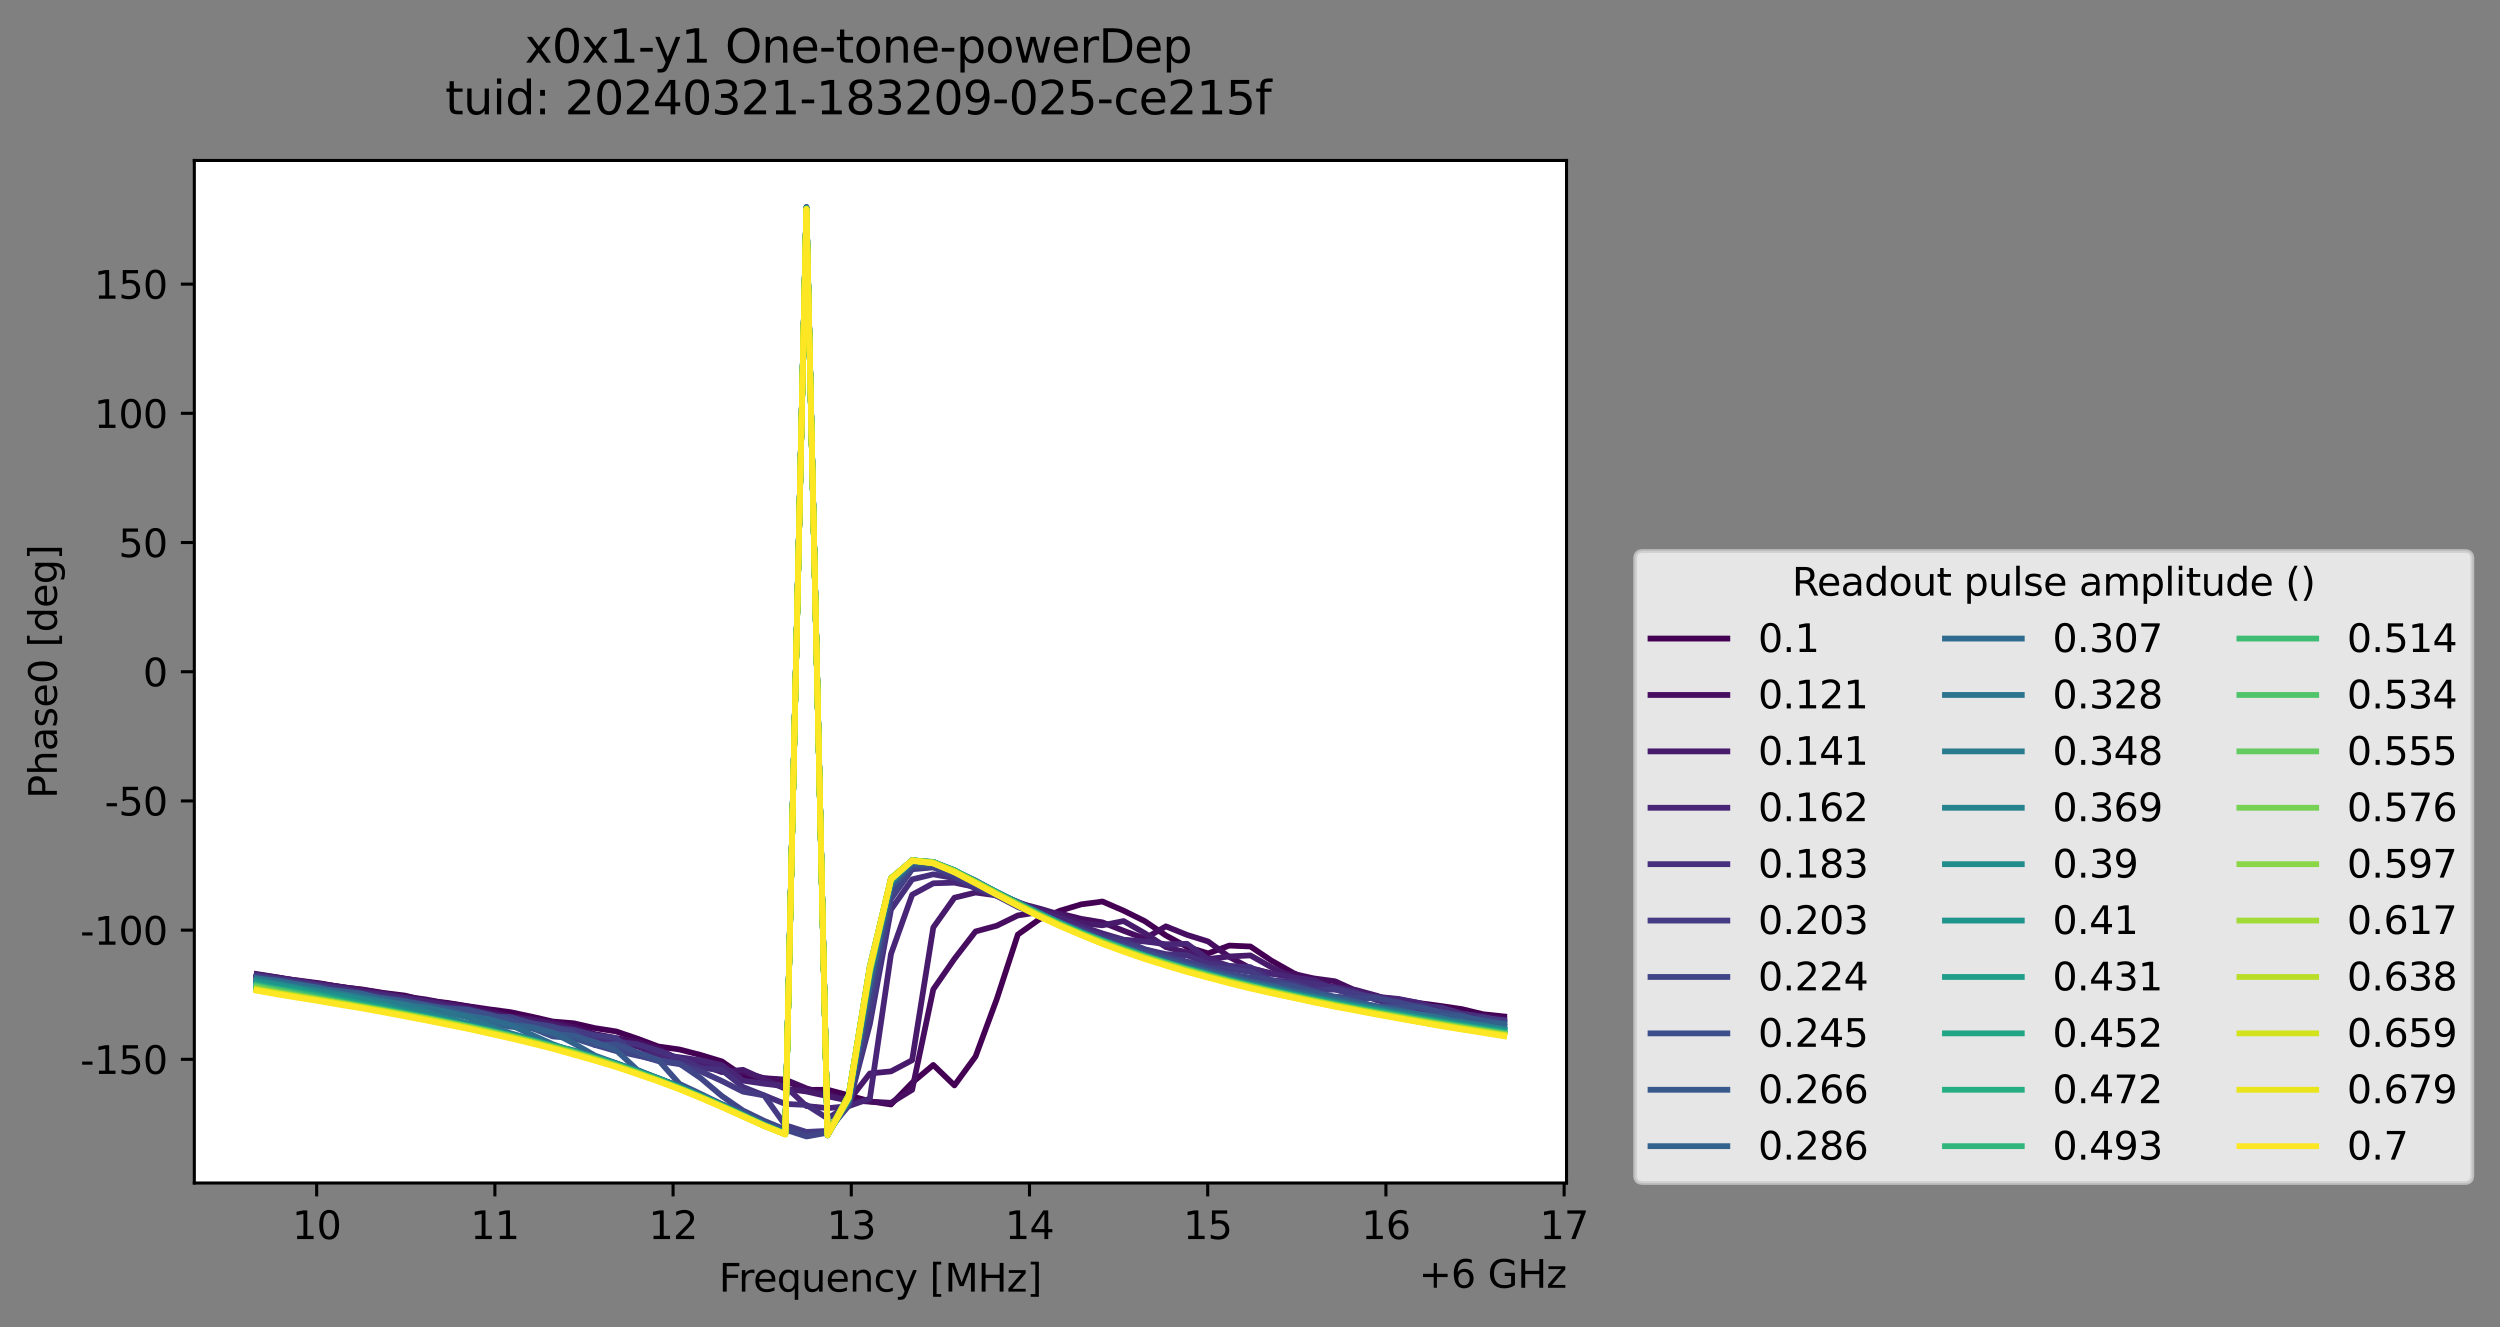 <?xml version="1.0" encoding="utf-8" standalone="no"?>
<!DOCTYPE svg PUBLIC "-//W3C//DTD SVG 1.1//EN"
  "http://www.w3.org/Graphics/SVG/1.1/DTD/svg11.dtd">
<svg xmlns:xlink="http://www.w3.org/1999/xlink" width="650.634pt" height="345.428pt" viewBox="0 0 650.634 345.428" xmlns="http://www.w3.org/2000/svg" version="1.1">
 <rect x="0" y="0" width="650.634" height="345.428" fill="#808080" stroke="none"/>
 <defs>
  <style type="text/css">*{stroke-linejoin: round; stroke-linecap: butt}</style>
 </defs>
 <g id="figure_1">
  <g id="patch_1">
   <path d="M 0 345.428 
L 650.634 345.428 
L 650.634 -0 
L 0 -0 
L 0 345.428 
z
" style="fill: none; opacity: 0"/>
  </g>
  <g id="axes_1">
   <g id="patch_2">
    <path d="M 50.573 307.872 
L 407.693 307.872 
L 407.693 41.76 
L 50.573 41.76 
z
" style="fill: #ffffff"/>
   </g>
   <g id="matplotlib.axis_1">
    <g id="xtick_1">
     <g id="line2d_1">
      <defs>
       <path id="mc9a85a5bbb" d="M 0 0 
L 0 3.5 
" style="stroke: #000000; stroke-width: 0.8"/>
      </defs>
      <g>
       <use xlink:href="#mc9a85a5bbb" x="82.414" y="307.872" style="stroke: #000000; stroke-width: 0.8"/>
      </g>
     </g>
     <g id="text_1">
      <!-- 10 -->
      <g transform="translate(76.052 322.47) scale(0.1 -0.1)">
       <defs>
        <path id="DejaVuSans-31" d="M 794 531 
L 1825 531 
L 1825 4091 
L 703 3866 
L 703 4441 
L 1819 4666 
L 2450 4666 
L 2450 531 
L 3481 531 
L 3481 0 
L 794 0 
L 794 531 
z
" transform="scale(0.016)"/>
        <path id="DejaVuSans-30" d="M 2034 4250 
Q 1547 4250 1301 3770 
Q 1056 3291 1056 2328 
Q 1056 1369 1301 889 
Q 1547 409 2034 409 
Q 2525 409 2770 889 
Q 3016 1369 3016 2328 
Q 3016 3291 2770 3770 
Q 2525 4250 2034 4250 
z
M 2034 4750 
Q 2819 4750 3233 4129 
Q 3647 3509 3647 2328 
Q 3647 1150 3233 529 
Q 2819 -91 2034 -91 
Q 1250 -91 836 529 
Q 422 1150 422 2328 
Q 422 3509 836 4129 
Q 1250 4750 2034 4750 
z
" transform="scale(0.016)"/>
       </defs>
       <use xlink:href="#DejaVuSans-31"/>
       <use xlink:href="#DejaVuSans-30" x="63.623"/>
      </g>
     </g>
    </g>
    <g id="xtick_2">
     <g id="line2d_2">
      <g>
       <use xlink:href="#mc9a85a5bbb" x="128.794" y="307.872" style="stroke: #000000; stroke-width: 0.8"/>
      </g>
     </g>
     <g id="text_2">
      <!-- 11 -->
      <g transform="translate(122.431 322.47) scale(0.1 -0.1)">
       <use xlink:href="#DejaVuSans-31"/>
       <use xlink:href="#DejaVuSans-31" x="63.623"/>
      </g>
     </g>
    </g>
    <g id="xtick_3">
     <g id="line2d_3">
      <g>
       <use xlink:href="#mc9a85a5bbb" x="175.173" y="307.872" style="stroke: #000000; stroke-width: 0.8"/>
      </g>
     </g>
     <g id="text_3">
      <!-- 12 -->
      <g transform="translate(168.81 322.47) scale(0.1 -0.1)">
       <defs>
        <path id="DejaVuSans-32" d="M 1228 531 
L 3431 531 
L 3431 0 
L 469 0 
L 469 531 
Q 828 903 1448 1529 
Q 2069 2156 2228 2338 
Q 2531 2678 2651 2914 
Q 2772 3150 2772 3378 
Q 2772 3750 2511 3984 
Q 2250 4219 1831 4219 
Q 1534 4219 1204 4116 
Q 875 4013 500 3803 
L 500 4441 
Q 881 4594 1212 4672 
Q 1544 4750 1819 4750 
Q 2544 4750 2975 4387 
Q 3406 4025 3406 3419 
Q 3406 3131 3298 2873 
Q 3191 2616 2906 2266 
Q 2828 2175 2409 1742 
Q 1991 1309 1228 531 
z
" transform="scale(0.016)"/>
       </defs>
       <use xlink:href="#DejaVuSans-31"/>
       <use xlink:href="#DejaVuSans-32" x="63.623"/>
      </g>
     </g>
    </g>
    <g id="xtick_4">
     <g id="line2d_4">
      <g>
       <use xlink:href="#mc9a85a5bbb" x="221.552" y="307.872" style="stroke: #000000; stroke-width: 0.8"/>
      </g>
     </g>
     <g id="text_4">
      <!-- 13 -->
      <g transform="translate(215.19 322.47) scale(0.1 -0.1)">
       <defs>
        <path id="DejaVuSans-33" d="M 2597 2516 
Q 3050 2419 3304 2112 
Q 3559 1806 3559 1356 
Q 3559 666 3084 287 
Q 2609 -91 1734 -91 
Q 1441 -91 1130 -33 
Q 819 25 488 141 
L 488 750 
Q 750 597 1062 519 
Q 1375 441 1716 441 
Q 2309 441 2620 675 
Q 2931 909 2931 1356 
Q 2931 1769 2642 2001 
Q 2353 2234 1838 2234 
L 1294 2234 
L 1294 2753 
L 1863 2753 
Q 2328 2753 2575 2939 
Q 2822 3125 2822 3475 
Q 2822 3834 2567 4026 
Q 2313 4219 1838 4219 
Q 1578 4219 1281 4162 
Q 984 4106 628 3988 
L 628 4550 
Q 988 4650 1302 4700 
Q 1616 4750 1894 4750 
Q 2613 4750 3031 4423 
Q 3450 4097 3450 3541 
Q 3450 3153 3228 2886 
Q 3006 2619 2597 2516 
z
" transform="scale(0.016)"/>
       </defs>
       <use xlink:href="#DejaVuSans-31"/>
       <use xlink:href="#DejaVuSans-33" x="63.623"/>
      </g>
     </g>
    </g>
    <g id="xtick_5">
     <g id="line2d_5">
      <g>
       <use xlink:href="#mc9a85a5bbb" x="267.931" y="307.872" style="stroke: #000000; stroke-width: 0.8"/>
      </g>
     </g>
     <g id="text_5">
      <!-- 14 -->
      <g transform="translate(261.569 322.47) scale(0.1 -0.1)">
       <defs>
        <path id="DejaVuSans-34" d="M 2419 4116 
L 825 1625 
L 2419 1625 
L 2419 4116 
z
M 2253 4666 
L 3047 4666 
L 3047 1625 
L 3713 1625 
L 3713 1100 
L 3047 1100 
L 3047 0 
L 2419 0 
L 2419 1100 
L 313 1100 
L 313 1709 
L 2253 4666 
z
" transform="scale(0.016)"/>
       </defs>
       <use xlink:href="#DejaVuSans-31"/>
       <use xlink:href="#DejaVuSans-34" x="63.623"/>
      </g>
     </g>
    </g>
    <g id="xtick_6">
     <g id="line2d_6">
      <g>
       <use xlink:href="#mc9a85a5bbb" x="314.31" y="307.872" style="stroke: #000000; stroke-width: 0.8"/>
      </g>
     </g>
     <g id="text_6">
      <!-- 15 -->
      <g transform="translate(307.948 322.47) scale(0.1 -0.1)">
       <defs>
        <path id="DejaVuSans-35" d="M 691 4666 
L 3169 4666 
L 3169 4134 
L 1269 4134 
L 1269 2991 
Q 1406 3038 1543 3061 
Q 1681 3084 1819 3084 
Q 2600 3084 3056 2656 
Q 3513 2228 3513 1497 
Q 3513 744 3044 326 
Q 2575 -91 1722 -91 
Q 1428 -91 1123 -41 
Q 819 9 494 109 
L 494 744 
Q 775 591 1075 516 
Q 1375 441 1709 441 
Q 2250 441 2565 725 
Q 2881 1009 2881 1497 
Q 2881 1984 2565 2268 
Q 2250 2553 1709 2553 
Q 1456 2553 1204 2497 
Q 953 2441 691 2322 
L 691 4666 
z
" transform="scale(0.016)"/>
       </defs>
       <use xlink:href="#DejaVuSans-31"/>
       <use xlink:href="#DejaVuSans-35" x="63.623"/>
      </g>
     </g>
    </g>
    <g id="xtick_7">
     <g id="line2d_7">
      <g>
       <use xlink:href="#mc9a85a5bbb" x="360.69" y="307.872" style="stroke: #000000; stroke-width: 0.8"/>
      </g>
     </g>
     <g id="text_7">
      <!-- 16 -->
      <g transform="translate(354.327 322.47) scale(0.1 -0.1)">
       <defs>
        <path id="DejaVuSans-36" d="M 2113 2584 
Q 1688 2584 1439 2293 
Q 1191 2003 1191 1497 
Q 1191 994 1439 701 
Q 1688 409 2113 409 
Q 2538 409 2786 701 
Q 3034 994 3034 1497 
Q 3034 2003 2786 2293 
Q 2538 2584 2113 2584 
z
M 3366 4563 
L 3366 3988 
Q 3128 4100 2886 4159 
Q 2644 4219 2406 4219 
Q 1781 4219 1451 3797 
Q 1122 3375 1075 2522 
Q 1259 2794 1537 2939 
Q 1816 3084 2150 3084 
Q 2853 3084 3261 2657 
Q 3669 2231 3669 1497 
Q 3669 778 3244 343 
Q 2819 -91 2113 -91 
Q 1303 -91 875 529 
Q 447 1150 447 2328 
Q 447 3434 972 4092 
Q 1497 4750 2381 4750 
Q 2619 4750 2861 4703 
Q 3103 4656 3366 4563 
z
" transform="scale(0.016)"/>
       </defs>
       <use xlink:href="#DejaVuSans-31"/>
       <use xlink:href="#DejaVuSans-36" x="63.623"/>
      </g>
     </g>
    </g>
    <g id="xtick_8">
     <g id="line2d_8">
      <g>
       <use xlink:href="#mc9a85a5bbb" x="407.069" y="307.872" style="stroke: #000000; stroke-width: 0.8"/>
      </g>
     </g>
     <g id="text_8">
      <!-- 17 -->
      <g transform="translate(400.706 322.47) scale(0.1 -0.1)">
       <defs>
        <path id="DejaVuSans-37" d="M 525 4666 
L 3525 4666 
L 3525 4397 
L 1831 0 
L 1172 0 
L 2766 4134 
L 525 4134 
L 525 4666 
z
" transform="scale(0.016)"/>
       </defs>
       <use xlink:href="#DejaVuSans-31"/>
       <use xlink:href="#DejaVuSans-37" x="63.623"/>
      </g>
     </g>
    </g>
    <g id="text_9">
     <!-- Frequency [MHz] -->
     <g transform="translate(187.115 336.149) scale(0.1 -0.1)">
      <defs>
       <path id="DejaVuSans-46" d="M 628 4666 
L 3309 4666 
L 3309 4134 
L 1259 4134 
L 1259 2759 
L 3109 2759 
L 3109 2228 
L 1259 2228 
L 1259 0 
L 628 0 
L 628 4666 
z
" transform="scale(0.016)"/>
       <path id="DejaVuSans-72" d="M 2631 2963 
Q 2534 3019 2420 3045 
Q 2306 3072 2169 3072 
Q 1681 3072 1420 2755 
Q 1159 2438 1159 1844 
L 1159 0 
L 581 0 
L 581 3500 
L 1159 3500 
L 1159 2956 
Q 1341 3275 1631 3429 
Q 1922 3584 2338 3584 
Q 2397 3584 2469 3576 
Q 2541 3569 2628 3553 
L 2631 2963 
z
" transform="scale(0.016)"/>
       <path id="DejaVuSans-65" d="M 3597 1894 
L 3597 1613 
L 953 1613 
Q 991 1019 1311 708 
Q 1631 397 2203 397 
Q 2534 397 2845 478 
Q 3156 559 3463 722 
L 3463 178 
Q 3153 47 2828 -22 
Q 2503 -91 2169 -91 
Q 1331 -91 842 396 
Q 353 884 353 1716 
Q 353 2575 817 3079 
Q 1281 3584 2069 3584 
Q 2775 3584 3186 3129 
Q 3597 2675 3597 1894 
z
M 3022 2063 
Q 3016 2534 2758 2815 
Q 2500 3097 2075 3097 
Q 1594 3097 1305 2825 
Q 1016 2553 972 2059 
L 3022 2063 
z
" transform="scale(0.016)"/>
       <path id="DejaVuSans-71" d="M 947 1747 
Q 947 1113 1208 752 
Q 1469 391 1925 391 
Q 2381 391 2643 752 
Q 2906 1113 2906 1747 
Q 2906 2381 2643 2742 
Q 2381 3103 1925 3103 
Q 1469 3103 1208 2742 
Q 947 2381 947 1747 
z
M 2906 525 
Q 2725 213 2448 61 
Q 2172 -91 1784 -91 
Q 1150 -91 751 415 
Q 353 922 353 1747 
Q 353 2572 751 3078 
Q 1150 3584 1784 3584 
Q 2172 3584 2448 3432 
Q 2725 3281 2906 2969 
L 2906 3500 
L 3481 3500 
L 3481 -1331 
L 2906 -1331 
L 2906 525 
z
" transform="scale(0.016)"/>
       <path id="DejaVuSans-75" d="M 544 1381 
L 544 3500 
L 1119 3500 
L 1119 1403 
Q 1119 906 1312 657 
Q 1506 409 1894 409 
Q 2359 409 2629 706 
Q 2900 1003 2900 1516 
L 2900 3500 
L 3475 3500 
L 3475 0 
L 2900 0 
L 2900 538 
Q 2691 219 2414 64 
Q 2138 -91 1772 -91 
Q 1169 -91 856 284 
Q 544 659 544 1381 
z
M 1991 3584 
L 1991 3584 
z
" transform="scale(0.016)"/>
       <path id="DejaVuSans-6e" d="M 3513 2113 
L 3513 0 
L 2938 0 
L 2938 2094 
Q 2938 2591 2744 2837 
Q 2550 3084 2163 3084 
Q 1697 3084 1428 2787 
Q 1159 2491 1159 1978 
L 1159 0 
L 581 0 
L 581 3500 
L 1159 3500 
L 1159 2956 
Q 1366 3272 1645 3428 
Q 1925 3584 2291 3584 
Q 2894 3584 3203 3211 
Q 3513 2838 3513 2113 
z
" transform="scale(0.016)"/>
       <path id="DejaVuSans-63" d="M 3122 3366 
L 3122 2828 
Q 2878 2963 2633 3030 
Q 2388 3097 2138 3097 
Q 1578 3097 1268 2742 
Q 959 2388 959 1747 
Q 959 1106 1268 751 
Q 1578 397 2138 397 
Q 2388 397 2633 464 
Q 2878 531 3122 666 
L 3122 134 
Q 2881 22 2623 -34 
Q 2366 -91 2075 -91 
Q 1284 -91 818 406 
Q 353 903 353 1747 
Q 353 2603 823 3093 
Q 1294 3584 2113 3584 
Q 2378 3584 2631 3529 
Q 2884 3475 3122 3366 
z
" transform="scale(0.016)"/>
       <path id="DejaVuSans-79" d="M 2059 -325 
Q 1816 -950 1584 -1140 
Q 1353 -1331 966 -1331 
L 506 -1331 
L 506 -850 
L 844 -850 
Q 1081 -850 1212 -737 
Q 1344 -625 1503 -206 
L 1606 56 
L 191 3500 
L 800 3500 
L 1894 763 
L 2988 3500 
L 3597 3500 
L 2059 -325 
z
" transform="scale(0.016)"/>
       <path id="DejaVuSans-20" transform="scale(0.016)"/>
       <path id="DejaVuSans-5b" d="M 550 4863 
L 1875 4863 
L 1875 4416 
L 1125 4416 
L 1125 -397 
L 1875 -397 
L 1875 -844 
L 550 -844 
L 550 4863 
z
" transform="scale(0.016)"/>
       <path id="DejaVuSans-4d" d="M 628 4666 
L 1569 4666 
L 2759 1491 
L 3956 4666 
L 4897 4666 
L 4897 0 
L 4281 0 
L 4281 4097 
L 3078 897 
L 2444 897 
L 1241 4097 
L 1241 0 
L 628 0 
L 628 4666 
z
" transform="scale(0.016)"/>
       <path id="DejaVuSans-48" d="M 628 4666 
L 1259 4666 
L 1259 2753 
L 3553 2753 
L 3553 4666 
L 4184 4666 
L 4184 0 
L 3553 0 
L 3553 2222 
L 1259 2222 
L 1259 0 
L 628 0 
L 628 4666 
z
" transform="scale(0.016)"/>
       <path id="DejaVuSans-7a" d="M 353 3500 
L 3084 3500 
L 3084 2975 
L 922 459 
L 3084 459 
L 3084 0 
L 275 0 
L 275 525 
L 2438 3041 
L 353 3041 
L 353 3500 
z
" transform="scale(0.016)"/>
       <path id="DejaVuSans-5d" d="M 1947 4863 
L 1947 -844 
L 622 -844 
L 622 -397 
L 1369 -397 
L 1369 4416 
L 622 4416 
L 622 4863 
L 1947 4863 
z
" transform="scale(0.016)"/>
      </defs>
      <use xlink:href="#DejaVuSans-46"/>
      <use xlink:href="#DejaVuSans-72" x="50.27"/>
      <use xlink:href="#DejaVuSans-65" x="89.133"/>
      <use xlink:href="#DejaVuSans-71" x="150.656"/>
      <use xlink:href="#DejaVuSans-75" x="214.133"/>
      <use xlink:href="#DejaVuSans-65" x="277.512"/>
      <use xlink:href="#DejaVuSans-6e" x="339.035"/>
      <use xlink:href="#DejaVuSans-63" x="402.414"/>
      <use xlink:href="#DejaVuSans-79" x="457.395"/>
      <use xlink:href="#DejaVuSans-20" x="516.574"/>
      <use xlink:href="#DejaVuSans-5b" x="548.361"/>
      <use xlink:href="#DejaVuSans-4d" x="587.375"/>
      <use xlink:href="#DejaVuSans-48" x="673.654"/>
      <use xlink:href="#DejaVuSans-7a" x="748.85"/>
      <use xlink:href="#DejaVuSans-5d" x="801.34"/>
     </g>
    </g>
    <g id="text_10">
     <!-- +6 GHz -->
     <g transform="translate(369.256 335.149) scale(0.1 -0.1)">
      <defs>
       <path id="DejaVuSans-2b" d="M 2944 4013 
L 2944 2272 
L 4684 2272 
L 4684 1741 
L 2944 1741 
L 2944 0 
L 2419 0 
L 2419 1741 
L 678 1741 
L 678 2272 
L 2419 2272 
L 2419 4013 
L 2944 4013 
z
" transform="scale(0.016)"/>
       <path id="DejaVuSans-47" d="M 3809 666 
L 3809 1919 
L 2778 1919 
L 2778 2438 
L 4434 2438 
L 4434 434 
Q 4069 175 3628 42 
Q 3188 -91 2688 -91 
Q 1594 -91 976 548 
Q 359 1188 359 2328 
Q 359 3472 976 4111 
Q 1594 4750 2688 4750 
Q 3144 4750 3555 4637 
Q 3966 4525 4313 4306 
L 4313 3634 
Q 3963 3931 3569 4081 
Q 3175 4231 2741 4231 
Q 1884 4231 1454 3753 
Q 1025 3275 1025 2328 
Q 1025 1384 1454 906 
Q 1884 428 2741 428 
Q 3075 428 3337 486 
Q 3600 544 3809 666 
z
" transform="scale(0.016)"/>
      </defs>
      <use xlink:href="#DejaVuSans-2b"/>
      <use xlink:href="#DejaVuSans-36" x="83.789"/>
      <use xlink:href="#DejaVuSans-20" x="147.412"/>
      <use xlink:href="#DejaVuSans-47" x="179.199"/>
      <use xlink:href="#DejaVuSans-48" x="256.689"/>
      <use xlink:href="#DejaVuSans-7a" x="331.885"/>
     </g>
    </g>
   </g>
   <g id="matplotlib.axis_2">
    <g id="ytick_1">
     <g id="line2d_9">
      <defs>
       <path id="m63a7345ec3" d="M 0 0 
L -3.5 0 
" style="stroke: #000000; stroke-width: 0.8"/>
      </defs>
      <g>
       <use xlink:href="#m63a7345ec3" x="50.573" y="275.691" style="stroke: #000000; stroke-width: 0.8"/>
      </g>
     </g>
     <g id="text_11">
      <!-- -150 -->
      <g transform="translate(20.878 279.49) scale(0.1 -0.1)">
       <defs>
        <path id="DejaVuSans-2d" d="M 313 2009 
L 1997 2009 
L 1997 1497 
L 313 1497 
L 313 2009 
z
" transform="scale(0.016)"/>
       </defs>
       <use xlink:href="#DejaVuSans-2d"/>
       <use xlink:href="#DejaVuSans-31" x="36.084"/>
       <use xlink:href="#DejaVuSans-35" x="99.707"/>
       <use xlink:href="#DejaVuSans-30" x="163.33"/>
      </g>
     </g>
    </g>
    <g id="ytick_2">
     <g id="line2d_10">
      <g>
       <use xlink:href="#m63a7345ec3" x="50.573" y="242.067" style="stroke: #000000; stroke-width: 0.8"/>
      </g>
     </g>
     <g id="text_12">
      <!-- -100 -->
      <g transform="translate(20.878 245.866) scale(0.1 -0.1)">
       <use xlink:href="#DejaVuSans-2d"/>
       <use xlink:href="#DejaVuSans-31" x="36.084"/>
       <use xlink:href="#DejaVuSans-30" x="99.707"/>
       <use xlink:href="#DejaVuSans-30" x="163.33"/>
      </g>
     </g>
    </g>
    <g id="ytick_3">
     <g id="line2d_11">
      <g>
       <use xlink:href="#m63a7345ec3" x="50.573" y="208.442" style="stroke: #000000; stroke-width: 0.8"/>
      </g>
     </g>
     <g id="text_13">
      <!-- -50 -->
      <g transform="translate(27.241 212.241) scale(0.1 -0.1)">
       <use xlink:href="#DejaVuSans-2d"/>
       <use xlink:href="#DejaVuSans-35" x="36.084"/>
       <use xlink:href="#DejaVuSans-30" x="99.707"/>
      </g>
     </g>
    </g>
    <g id="ytick_4">
     <g id="line2d_12">
      <g>
       <use xlink:href="#m63a7345ec3" x="50.573" y="174.817" style="stroke: #000000; stroke-width: 0.8"/>
      </g>
     </g>
     <g id="text_14">
      <!-- 0 -->
      <g transform="translate(37.211 178.617) scale(0.1 -0.1)">
       <use xlink:href="#DejaVuSans-30"/>
      </g>
     </g>
    </g>
    <g id="ytick_5">
     <g id="line2d_13">
      <g>
       <use xlink:href="#m63a7345ec3" x="50.573" y="141.193" style="stroke: #000000; stroke-width: 0.8"/>
      </g>
     </g>
     <g id="text_15">
      <!-- 50 -->
      <g transform="translate(30.848 144.992) scale(0.1 -0.1)">
       <use xlink:href="#DejaVuSans-35"/>
       <use xlink:href="#DejaVuSans-30" x="63.623"/>
      </g>
     </g>
    </g>
    <g id="ytick_6">
     <g id="line2d_14">
      <g>
       <use xlink:href="#m63a7345ec3" x="50.573" y="107.568" style="stroke: #000000; stroke-width: 0.8"/>
      </g>
     </g>
     <g id="text_16">
      <!-- 100 -->
      <g transform="translate(24.486 111.367) scale(0.1 -0.1)">
       <use xlink:href="#DejaVuSans-31"/>
       <use xlink:href="#DejaVuSans-30" x="63.623"/>
       <use xlink:href="#DejaVuSans-30" x="127.246"/>
      </g>
     </g>
    </g>
    <g id="ytick_7">
     <g id="line2d_15">
      <g>
       <use xlink:href="#m63a7345ec3" x="50.573" y="73.943" style="stroke: #000000; stroke-width: 0.8"/>
      </g>
     </g>
     <g id="text_17">
      <!-- 150 -->
      <g transform="translate(24.486 77.743) scale(0.1 -0.1)">
       <use xlink:href="#DejaVuSans-31"/>
       <use xlink:href="#DejaVuSans-35" x="63.623"/>
       <use xlink:href="#DejaVuSans-30" x="127.246"/>
      </g>
     </g>
    </g>
    <g id="text_18">
     <!-- Phase0 [deg] -->
     <g transform="translate(14.798 207.842) rotate(-90) scale(0.1 -0.1)">
      <defs>
       <path id="DejaVuSans-50" d="M 1259 4147 
L 1259 2394 
L 2053 2394 
Q 2494 2394 2734 2622 
Q 2975 2850 2975 3272 
Q 2975 3691 2734 3919 
Q 2494 4147 2053 4147 
L 1259 4147 
z
M 628 4666 
L 2053 4666 
Q 2838 4666 3239 4311 
Q 3641 3956 3641 3272 
Q 3641 2581 3239 2228 
Q 2838 1875 2053 1875 
L 1259 1875 
L 1259 0 
L 628 0 
L 628 4666 
z
" transform="scale(0.016)"/>
       <path id="DejaVuSans-68" d="M 3513 2113 
L 3513 0 
L 2938 0 
L 2938 2094 
Q 2938 2591 2744 2837 
Q 2550 3084 2163 3084 
Q 1697 3084 1428 2787 
Q 1159 2491 1159 1978 
L 1159 0 
L 581 0 
L 581 4863 
L 1159 4863 
L 1159 2956 
Q 1366 3272 1645 3428 
Q 1925 3584 2291 3584 
Q 2894 3584 3203 3211 
Q 3513 2838 3513 2113 
z
" transform="scale(0.016)"/>
       <path id="DejaVuSans-61" d="M 2194 1759 
Q 1497 1759 1228 1600 
Q 959 1441 959 1056 
Q 959 750 1161 570 
Q 1363 391 1709 391 
Q 2188 391 2477 730 
Q 2766 1069 2766 1631 
L 2766 1759 
L 2194 1759 
z
M 3341 1997 
L 3341 0 
L 2766 0 
L 2766 531 
Q 2569 213 2275 61 
Q 1981 -91 1556 -91 
Q 1019 -91 701 211 
Q 384 513 384 1019 
Q 384 1609 779 1909 
Q 1175 2209 1959 2209 
L 2766 2209 
L 2766 2266 
Q 2766 2663 2505 2880 
Q 2244 3097 1772 3097 
Q 1472 3097 1187 3025 
Q 903 2953 641 2809 
L 641 3341 
Q 956 3463 1253 3523 
Q 1550 3584 1831 3584 
Q 2591 3584 2966 3190 
Q 3341 2797 3341 1997 
z
" transform="scale(0.016)"/>
       <path id="DejaVuSans-73" d="M 2834 3397 
L 2834 2853 
Q 2591 2978 2328 3040 
Q 2066 3103 1784 3103 
Q 1356 3103 1142 2972 
Q 928 2841 928 2578 
Q 928 2378 1081 2264 
Q 1234 2150 1697 2047 
L 1894 2003 
Q 2506 1872 2764 1633 
Q 3022 1394 3022 966 
Q 3022 478 2636 193 
Q 2250 -91 1575 -91 
Q 1294 -91 989 -36 
Q 684 19 347 128 
L 347 722 
Q 666 556 975 473 
Q 1284 391 1588 391 
Q 1994 391 2212 530 
Q 2431 669 2431 922 
Q 2431 1156 2273 1281 
Q 2116 1406 1581 1522 
L 1381 1569 
Q 847 1681 609 1914 
Q 372 2147 372 2553 
Q 372 3047 722 3315 
Q 1072 3584 1716 3584 
Q 2034 3584 2315 3537 
Q 2597 3491 2834 3397 
z
" transform="scale(0.016)"/>
       <path id="DejaVuSans-64" d="M 2906 2969 
L 2906 4863 
L 3481 4863 
L 3481 0 
L 2906 0 
L 2906 525 
Q 2725 213 2448 61 
Q 2172 -91 1784 -91 
Q 1150 -91 751 415 
Q 353 922 353 1747 
Q 353 2572 751 3078 
Q 1150 3584 1784 3584 
Q 2172 3584 2448 3432 
Q 2725 3281 2906 2969 
z
M 947 1747 
Q 947 1113 1208 752 
Q 1469 391 1925 391 
Q 2381 391 2643 752 
Q 2906 1113 2906 1747 
Q 2906 2381 2643 2742 
Q 2381 3103 1925 3103 
Q 1469 3103 1208 2742 
Q 947 2381 947 1747 
z
" transform="scale(0.016)"/>
       <path id="DejaVuSans-67" d="M 2906 1791 
Q 2906 2416 2648 2759 
Q 2391 3103 1925 3103 
Q 1463 3103 1205 2759 
Q 947 2416 947 1791 
Q 947 1169 1205 825 
Q 1463 481 1925 481 
Q 2391 481 2648 825 
Q 2906 1169 2906 1791 
z
M 3481 434 
Q 3481 -459 3084 -895 
Q 2688 -1331 1869 -1331 
Q 1566 -1331 1297 -1286 
Q 1028 -1241 775 -1147 
L 775 -588 
Q 1028 -725 1275 -790 
Q 1522 -856 1778 -856 
Q 2344 -856 2625 -561 
Q 2906 -266 2906 331 
L 2906 616 
Q 2728 306 2450 153 
Q 2172 0 1784 0 
Q 1141 0 747 490 
Q 353 981 353 1791 
Q 353 2603 747 3093 
Q 1141 3584 1784 3584 
Q 2172 3584 2450 3431 
Q 2728 3278 2906 2969 
L 2906 3500 
L 3481 3500 
L 3481 434 
z
" transform="scale(0.016)"/>
      </defs>
      <use xlink:href="#DejaVuSans-50"/>
      <use xlink:href="#DejaVuSans-68" x="60.303"/>
      <use xlink:href="#DejaVuSans-61" x="123.682"/>
      <use xlink:href="#DejaVuSans-73" x="184.961"/>
      <use xlink:href="#DejaVuSans-65" x="237.061"/>
      <use xlink:href="#DejaVuSans-30" x="298.584"/>
      <use xlink:href="#DejaVuSans-20" x="362.207"/>
      <use xlink:href="#DejaVuSans-5b" x="393.994"/>
      <use xlink:href="#DejaVuSans-64" x="433.008"/>
      <use xlink:href="#DejaVuSans-65" x="496.484"/>
      <use xlink:href="#DejaVuSans-67" x="558.008"/>
      <use xlink:href="#DejaVuSans-5d" x="621.484"/>
     </g>
    </g>
   </g>
   <g id="line2d_16">
    <path d="M 66.806 253.685 
L 72.309 254.572 
L 77.811 255.195 
L 83.314 255.92 
L 88.817 256.927 
L 94.319 257.521 
L 99.822 258.418 
L 105.325 259.095 
L 110.827 260.469 
L 116.33 260.984 
L 121.832 261.878 
L 127.335 262.684 
L 132.838 263.413 
L 138.34 264.584 
L 143.843 265.85 
L 149.345 266.316 
L 154.848 267.572 
L 160.351 268.435 
L 165.853 270.305 
L 171.356 272.368 
L 176.859 273.14 
L 182.361 274.571 
L 187.864 276.231 
L 193.366 280.015 
L 198.869 280.676 
L 204.372 281.213 
L 209.874 283.663 
L 215.377 283.6 
L 220.88 285.068 
L 226.382 286.627 
L 231.885 287.447 
L 237.387 281.784 
L 242.89 277.158 
L 248.393 282.481 
L 253.895 274.942 
L 259.398 260.064 
L 264.9 243.217 
L 270.403 239.314 
L 275.906 237.009 
L 281.408 235.355 
L 286.911 234.625 
L 292.414 237.003 
L 297.916 239.723 
L 303.419 243.455 
L 308.921 246.426 
L 314.424 248.128 
L 319.927 246.088 
L 325.429 246.327 
L 330.932 250.034 
L 336.435 253.142 
L 341.937 255.736 
L 347.44 256.911 
L 352.942 258.132 
L 358.445 259.524 
L 363.948 260.133 
L 369.45 261.074 
L 374.953 261.808 
L 380.455 262.627 
L 385.958 263.953 
L 391.461 264.542 
" clip-path="url(#pa51e0127f4)" style="fill: none; stroke: #440154; stroke-width: 1.5; stroke-linecap: square"/>
   </g>
   <g id="line2d_17">
    <path d="M 66.806 253.644 
L 72.309 254.399 
L 77.811 255.395 
L 83.314 256.062 
L 88.817 256.835 
L 94.319 257.627 
L 99.822 258.523 
L 105.325 259.36 
L 110.827 260.107 
L 116.33 261.153 
L 121.832 261.949 
L 127.335 263.13 
L 132.838 264.474 
L 138.34 265.227 
L 143.843 266.137 
L 149.345 267.263 
L 154.848 269.131 
L 160.351 270.167 
L 165.853 271.126 
L 171.356 272.839 
L 176.859 275.992 
L 182.361 276.515 
L 187.864 278.843 
L 193.366 279.111 
L 198.869 280.597 
L 204.372 280.963 
L 209.874 283.254 
L 215.377 284.827 
L 220.88 286.34 
L 226.382 286.71 
L 231.885 287.01 
L 237.387 283.621 
L 242.89 257.483 
L 248.393 249.537 
L 253.895 242.414 
L 259.398 240.927 
L 264.9 238.242 
L 270.403 237.394 
L 275.906 237.764 
L 281.408 239.139 
L 286.911 240.047 
L 292.414 242.233 
L 297.916 244.276 
L 303.419 241.084 
L 308.921 243.305 
L 314.424 245.029 
L 319.927 249.045 
L 325.429 252.006 
L 330.932 253.326 
L 336.435 253.414 
L 341.937 254.634 
L 347.44 255.38 
L 352.942 257.857 
L 358.445 259.691 
L 363.948 260.905 
L 369.45 262.144 
L 374.953 262.938 
L 380.455 264.149 
L 385.958 264.419 
L 391.461 265.134 
" clip-path="url(#pa51e0127f4)" style="fill: none; stroke: #470d60; stroke-width: 1.5; stroke-linecap: square"/>
   </g>
   <g id="line2d_18">
    <path d="M 66.806 253.486 
L 72.309 254.39 
L 77.811 255.292 
L 83.314 256.189 
L 88.817 256.84 
L 94.319 257.871 
L 99.822 258.756 
L 105.325 259.866 
L 110.827 260.508 
L 116.33 261.361 
L 121.832 262.47 
L 127.335 263.749 
L 132.838 264.714 
L 138.34 265.473 
L 143.843 266.567 
L 149.345 267.88 
L 154.848 269.987 
L 160.351 271.486 
L 165.853 272.317 
L 171.356 274.471 
L 176.859 275.528 
L 182.361 277.056 
L 187.864 279.025 
L 193.366 278.422 
L 198.869 280.922 
L 204.372 283.344 
L 209.874 284.068 
L 215.377 285.289 
L 220.88 286.478 
L 226.382 279.373 
L 231.885 278.828 
L 237.387 275.92 
L 242.89 241.387 
L 248.393 233.63 
L 253.895 232.281 
L 259.398 233.039 
L 264.9 234.982 
L 270.403 236.424 
L 275.906 238.035 
L 281.408 240.242 
L 286.911 240.817 
L 292.414 239.704 
L 297.916 242.862 
L 303.419 246.486 
L 308.921 247.886 
L 314.424 249.592 
L 319.927 248.925 
L 325.429 248.648 
L 330.932 251.761 
L 336.435 254.327 
L 341.937 256.78 
L 347.44 256.9 
L 352.942 257.667 
L 358.445 259.176 
L 363.948 261.255 
L 369.45 262.02 
L 374.953 263.144 
L 380.455 264.431 
L 385.958 265.65 
L 391.461 266.225 
" clip-path="url(#pa51e0127f4)" style="fill: none; stroke: #481a6c; stroke-width: 1.5; stroke-linecap: square"/>
   </g>
   <g id="line2d_19">
    <path d="M 66.806 253.706 
L 72.309 254.717 
L 77.811 255.423 
L 83.314 256.226 
L 88.817 257.304 
L 94.319 258.353 
L 99.822 258.779 
L 105.325 259.689 
L 110.827 260.654 
L 116.33 261.855 
L 121.832 262.636 
L 127.335 263.881 
L 132.838 265.548 
L 138.34 266.381 
L 143.843 267.502 
L 149.345 269.171 
L 154.848 271.267 
L 160.351 271.997 
L 165.853 274.27 
L 171.356 274.405 
L 176.859 275.155 
L 182.361 275.961 
L 187.864 277.239 
L 193.366 281.227 
L 198.869 282.045 
L 204.372 282.699 
L 209.874 287.855 
L 215.377 288.402 
L 220.88 287.876 
L 226.382 285.928 
L 231.885 248.282 
L 237.387 232.864 
L 242.89 229.881 
L 248.393 229.714 
L 253.895 230.874 
L 259.398 232.631 
L 264.9 234.741 
L 270.403 237.057 
L 275.906 238.962 
L 281.408 241.076 
L 286.911 242.924 
L 292.414 244.566 
L 297.916 245.02 
L 303.419 245.739 
L 308.921 245.632 
L 314.424 249.651 
L 319.927 251.387 
L 325.429 251.952 
L 330.932 253.43 
L 336.435 254.371 
L 341.937 255.12 
L 347.44 257.478 
L 352.942 259.05 
L 358.445 259.416 
L 363.948 259.971 
L 369.45 261.06 
L 374.953 262.8 
L 380.455 264.147 
L 385.958 266.291 
L 391.461 266.624 
" clip-path="url(#pa51e0127f4)" style="fill: none; stroke: #482576; stroke-width: 1.5; stroke-linecap: square"/>
   </g>
   <g id="line2d_20">
    <path d="M 66.806 253.94 
L 72.309 254.778 
L 77.811 255.61 
L 83.314 256.577 
L 88.817 257.337 
L 94.319 258.439 
L 99.822 259.415 
L 105.325 260.086 
L 110.827 261.448 
L 116.33 262.346 
L 121.832 263.862 
L 127.335 264.893 
L 132.838 266.366 
L 138.34 267.134 
L 143.843 268.522 
L 149.345 269.706 
L 154.848 270.694 
L 160.351 271.07 
L 165.853 271.784 
L 171.356 273.457 
L 176.859 275.531 
L 182.361 277.934 
L 187.864 278.499 
L 193.366 282.901 
L 198.869 285.081 
L 204.372 287.302 
L 209.874 287.565 
L 215.377 291.072 
L 220.88 287.58 
L 226.382 266.559 
L 231.885 236.712 
L 237.387 228.868 
L 242.89 227.54 
L 248.393 228.547 
L 253.895 231.232 
L 259.398 233.146 
L 264.9 235.678 
L 270.403 237.845 
L 275.906 240.023 
L 281.408 241.937 
L 286.911 243.573 
L 292.414 244.602 
L 297.916 247.085 
L 303.419 248.323 
L 308.921 248.607 
L 314.424 250.848 
L 319.927 251.437 
L 325.429 251.703 
L 330.932 255.202 
L 336.435 255.449 
L 341.937 256.109 
L 347.44 257.074 
L 352.942 258.256 
L 358.445 260.37 
L 363.948 261.532 
L 369.45 261.714 
L 374.953 262.189 
L 380.455 263.787 
L 385.958 264.657 
L 391.461 265.844 
" clip-path="url(#pa51e0127f4)" style="fill: none; stroke: #46307e; stroke-width: 1.5; stroke-linecap: square"/>
   </g>
   <g id="line2d_21">
    <path d="M 66.806 254.099 
L 72.309 254.829 
L 77.811 255.962 
L 83.314 256.708 
L 88.817 258.171 
L 94.319 259.039 
L 99.822 259.92 
L 105.325 260.979 
L 110.827 261.717 
L 116.33 263.192 
L 121.832 264.337 
L 127.335 265.195 
L 132.838 266.326 
L 138.34 267.504 
L 143.843 267.444 
L 149.345 268.096 
L 154.848 269.449 
L 160.351 270.19 
L 165.853 274.553 
L 171.356 276.161 
L 176.859 276.934 
L 182.361 278.838 
L 187.864 281.338 
L 193.366 284.106 
L 198.869 285.086 
L 204.372 292.844 
L 209.874 294.587 
L 215.377 294.318 
L 220.88 287.78 
L 226.382 264.29 
L 231.885 233.961 
L 237.387 226.232 
L 242.89 225.734 
L 248.393 228.06 
L 253.895 230.382 
L 259.398 233.15 
L 264.9 236.049 
L 270.403 238.288 
L 275.906 240.177 
L 281.408 241.808 
L 286.911 244.122 
L 292.414 245.419 
L 297.916 247.047 
L 303.419 248.821 
L 308.921 250.256 
L 314.424 251.833 
L 319.927 252.19 
L 325.429 252.944 
L 330.932 255.477 
L 336.435 256.023 
L 341.937 257.699 
L 347.44 257.528 
L 352.942 258.71 
L 358.445 259.659 
L 363.948 261.606 
L 369.45 263.095 
L 374.953 263.52 
L 380.455 265.427 
L 385.958 264.862 
L 391.461 265.572 
" clip-path="url(#pa51e0127f4)" style="fill: none; stroke: #443b84; stroke-width: 1.5; stroke-linecap: square"/>
   </g>
   <g id="line2d_22">
    <path d="M 66.806 254.328 
L 72.309 255.382 
L 77.811 256.662 
L 83.314 257.68 
L 88.817 258.75 
L 94.319 259.468 
L 99.822 260.126 
L 105.325 261.403 
L 110.827 262.282 
L 116.33 263.111 
L 121.832 263.965 
L 127.335 264.535 
L 132.838 264.727 
L 138.34 266.295 
L 143.843 267.181 
L 149.345 269.028 
L 154.848 271.964 
L 160.351 273.536 
L 165.853 274.718 
L 171.356 275.883 
L 176.859 276.832 
L 182.361 280.59 
L 187.864 285.242 
L 193.366 289.023 
L 198.869 291.702 
L 204.372 293.976 
L 209.874 295.776 
L 215.377 294.784 
L 220.88 287.14 
L 226.382 259.603 
L 231.885 233.257 
L 237.387 225.633 
L 242.89 225.52 
L 248.393 227.217 
L 253.895 230 
L 259.398 232.712 
L 264.9 235.846 
L 270.403 238.191 
L 275.906 240.615 
L 281.408 242.462 
L 286.911 244.602 
L 292.414 246.314 
L 297.916 247.762 
L 303.419 249.279 
L 308.921 250.573 
L 314.424 252.049 
L 319.927 253.56 
L 325.429 254.431 
L 330.932 255.021 
L 336.435 256.593 
L 341.937 258.239 
L 347.44 259.385 
L 352.942 259.756 
L 358.445 259.776 
L 363.948 260.841 
L 369.45 262.141 
L 374.953 263.546 
L 380.455 265.837 
L 385.958 266.12 
L 391.461 267.153 
" clip-path="url(#pa51e0127f4)" style="fill: none; stroke: #404588; stroke-width: 1.5; stroke-linecap: square"/>
   </g>
   <g id="line2d_23">
    <path d="M 66.806 254.911 
L 72.309 255.695 
L 77.811 256.918 
L 83.314 257.529 
L 88.817 258.639 
L 94.319 259.482 
L 99.822 260.249 
L 105.325 261.297 
L 110.827 261.711 
L 116.33 262.401 
L 121.832 262.785 
L 127.335 264.116 
L 132.838 265.664 
L 138.34 267.535 
L 143.843 269.737 
L 149.345 270.209 
L 154.848 271.972 
L 160.351 271.783 
L 165.853 273.881 
L 171.356 275.891 
L 176.859 282.101 
L 182.361 284.699 
L 187.864 287.386 
L 193.366 289.661 
L 198.869 292.11 
L 204.372 294.505 
L 209.874 53.856 
L 215.377 294.786 
L 220.88 285.319 
L 226.382 254.616 
L 231.885 231.024 
L 237.387 225.007 
L 242.89 225.086 
L 248.393 226.788 
L 253.895 229.402 
L 259.398 232.465 
L 264.9 235.498 
L 270.403 238.197 
L 275.906 240.435 
L 281.408 242.865 
L 286.911 244.635 
L 292.414 246.265 
L 297.916 248.026 
L 303.419 249.628 
L 308.921 251.303 
L 314.424 252.691 
L 319.927 253.79 
L 325.429 255.19 
L 330.932 256.334 
L 336.435 256.725 
L 341.937 258.032 
L 347.44 259.673 
L 352.942 260.713 
L 358.445 261.944 
L 363.948 262.263 
L 369.45 262.104 
L 374.953 263.446 
L 380.455 264.297 
L 385.958 265.964 
L 391.461 267.001 
" clip-path="url(#pa51e0127f4)" style="fill: none; stroke: #3c4f8a; stroke-width: 1.5; stroke-linecap: square"/>
   </g>
   <g id="line2d_24">
    <path d="M 66.806 255.045 
L 72.309 255.911 
L 77.811 256.698 
L 83.314 257.727 
L 88.817 258.292 
L 94.319 259.27 
L 99.822 259.77 
L 105.325 260.563 
L 110.827 261.552 
L 116.33 262.701 
L 121.832 264.254 
L 127.335 266.231 
L 132.838 267.188 
L 138.34 267.583 
L 143.843 268.93 
L 149.345 269.625 
L 154.848 271.203 
L 160.351 273.317 
L 165.853 278.442 
L 171.356 280.704 
L 176.859 282.822 
L 182.361 284.995 
L 187.864 287.409 
L 193.366 289.657 
L 198.869 292.595 
L 204.372 294.685 
L 209.874 53.899 
L 215.377 295.106 
L 220.88 286.779 
L 226.382 256.217 
L 231.885 230.837 
L 237.387 224.887 
L 242.89 224.677 
L 248.393 226.764 
L 253.895 229.409 
L 259.398 232.28 
L 264.9 234.837 
L 270.403 237.936 
L 275.906 240.402 
L 281.408 242.728 
L 286.911 244.884 
L 292.414 246.819 
L 297.916 248.412 
L 303.419 249.879 
L 308.921 251.292 
L 314.424 252.765 
L 319.927 254.308 
L 325.429 255.543 
L 330.932 256.745 
L 336.435 257.889 
L 341.937 258.43 
L 347.44 259.571 
L 352.942 260.739 
L 358.445 261.968 
L 363.948 262.738 
L 369.45 264.154 
L 374.953 264.41 
L 380.455 264.652 
L 385.958 265.58 
L 391.461 266.424 
" clip-path="url(#pa51e0127f4)" style="fill: none; stroke: #38598c; stroke-width: 1.5; stroke-linecap: square"/>
   </g>
   <g id="line2d_25">
    <path d="M 66.806 254.994 
L 72.309 255.852 
L 77.811 256.628 
L 83.314 257.402 
L 88.817 257.951 
L 94.319 258.655 
L 99.822 260.045 
L 105.325 261.145 
L 110.827 262.347 
L 116.33 263.633 
L 121.832 264.556 
L 127.335 265.809 
L 132.838 266.822 
L 138.34 267.303 
L 143.843 268.702 
L 149.345 271.566 
L 154.848 274.717 
L 160.351 276.717 
L 165.853 278.869 
L 171.356 280.769 
L 176.859 282.803 
L 182.361 284.999 
L 187.864 287.528 
L 193.366 289.979 
L 198.869 292.535 
L 204.372 294.795 
L 209.874 54.087 
L 215.377 295.241 
L 220.88 285.959 
L 226.382 256.388 
L 231.885 229.534 
L 237.387 224.174 
L 242.89 224.551 
L 248.393 226.56 
L 253.895 229.214 
L 259.398 232.18 
L 264.9 234.995 
L 270.403 237.571 
L 275.906 240.145 
L 281.408 242.796 
L 286.911 244.783 
L 292.414 246.913 
L 297.916 248.759 
L 303.419 250.175 
L 308.921 251.747 
L 314.424 252.999 
L 319.927 254.348 
L 325.429 255.638 
L 330.932 256.553 
L 336.435 257.923 
L 341.937 259.074 
L 347.44 260.096 
L 352.942 261.148 
L 358.445 262.292 
L 363.948 263.116 
L 369.45 264.11 
L 374.953 265.171 
L 380.455 266.139 
L 385.958 266.47 
L 391.461 266.57 
" clip-path="url(#pa51e0127f4)" style="fill: none; stroke: #33628d; stroke-width: 1.5; stroke-linecap: square"/>
   </g>
   <g id="line2d_26">
    <path d="M 66.806 254.64 
L 72.309 255.263 
L 77.811 256.236 
L 83.314 257.144 
L 88.817 258.686 
L 94.319 259.344 
L 99.822 260.588 
L 105.325 261.559 
L 110.827 262.345 
L 116.33 263.339 
L 121.832 264.388 
L 127.335 265.246 
L 132.838 266.777 
L 138.34 269.25 
L 143.843 271.751 
L 149.345 273.735 
L 154.848 275.287 
L 160.351 276.791 
L 165.853 278.766 
L 171.356 280.778 
L 176.859 282.621 
L 182.361 285.066 
L 187.864 287.511 
L 193.366 290.207 
L 198.869 292.64 
L 204.372 294.968 
L 209.874 54.238 
L 215.377 295.48 
L 220.88 285.502 
L 226.382 253.993 
L 231.885 229.702 
L 237.387 223.983 
L 242.89 224.515 
L 248.393 226.734 
L 253.895 229.202 
L 259.398 232.274 
L 264.9 234.991 
L 270.403 237.733 
L 275.906 240.089 
L 281.408 242.725 
L 286.911 244.862 
L 292.414 246.703 
L 297.916 248.668 
L 303.419 250.493 
L 308.921 251.707 
L 314.424 253.165 
L 319.927 254.528 
L 325.429 255.828 
L 330.932 257.055 
L 336.435 258.145 
L 341.937 259.173 
L 347.44 260.347 
L 352.942 261.462 
L 358.445 262.361 
L 363.948 263.103 
L 369.45 264.054 
L 374.953 265.074 
L 380.455 265.898 
L 385.958 267.116 
L 391.461 267.729 
" clip-path="url(#pa51e0127f4)" style="fill: none; stroke: #2f6b8e; stroke-width: 1.5; stroke-linecap: square"/>
   </g>
   <g id="line2d_27">
    <path d="M 66.806 254.678 
L 72.309 255.888 
L 77.811 256.895 
L 83.314 257.741 
L 88.817 258.796 
L 94.319 259.873 
L 99.822 260.625 
L 105.325 261.583 
L 110.827 262.189 
L 116.33 263.348 
L 121.832 264.826 
L 127.335 266.961 
L 132.838 268.891 
L 138.34 270.475 
L 143.843 272.015 
L 149.345 273.418 
L 154.848 275.054 
L 160.351 276.729 
L 165.853 278.67 
L 171.356 280.637 
L 176.859 282.83 
L 182.361 285.129 
L 187.864 287.574 
L 193.366 290.104 
L 198.869 292.598 
L 204.372 294.778 
L 209.874 54.281 
L 215.377 295.315 
L 220.88 284.976 
L 226.382 252.661 
L 231.885 229.806 
L 237.387 224.206 
L 242.89 224.29 
L 248.393 226.675 
L 253.895 229.419 
L 259.398 232.183 
L 264.9 234.919 
L 270.403 237.689 
L 275.906 240.177 
L 281.408 242.584 
L 286.911 244.909 
L 292.414 246.861 
L 297.916 248.825 
L 303.419 250.36 
L 308.921 252.126 
L 314.424 253.371 
L 319.927 254.669 
L 325.429 256.043 
L 330.932 257.269 
L 336.435 258.465 
L 341.937 259.651 
L 347.44 260.434 
L 352.942 261.513 
L 358.445 262.425 
L 363.948 263.42 
L 369.45 263.993 
L 374.953 264.979 
L 380.455 266.345 
L 385.958 266.872 
L 391.461 267.987 
" clip-path="url(#pa51e0127f4)" style="fill: none; stroke: #2c738e; stroke-width: 1.5; stroke-linecap: square"/>
   </g>
   <g id="line2d_28">
    <path d="M 66.806 255.052 
L 72.309 256.065 
L 77.811 257.158 
L 83.314 257.891 
L 88.817 258.68 
L 94.319 259.729 
L 99.822 260.64 
L 105.325 261.483 
L 110.827 263.25 
L 116.33 264.876 
L 121.832 266.345 
L 127.335 267.567 
L 132.838 269.149 
L 138.34 270.494 
L 143.843 272.067 
L 149.345 273.441 
L 154.848 275.125 
L 160.351 276.833 
L 165.853 278.578 
L 171.356 280.633 
L 176.859 282.877 
L 182.361 285.28 
L 187.864 287.576 
L 193.366 290.142 
L 198.869 292.674 
L 204.372 294.863 
L 209.874 54.179 
L 215.377 295.277 
L 220.88 285.651 
L 226.382 253.194 
L 231.885 229.107 
L 237.387 224.048 
L 242.89 224.334 
L 248.393 226.472 
L 253.895 229.507 
L 259.398 232.285 
L 264.9 234.963 
L 270.403 237.552 
L 275.906 240.277 
L 281.408 242.7 
L 286.911 244.663 
L 292.414 246.837 
L 297.916 248.703 
L 303.419 250.457 
L 308.921 252.025 
L 314.424 253.508 
L 319.927 254.774 
L 325.429 256.122 
L 330.932 257.117 
L 336.435 258.552 
L 341.937 259.667 
L 347.44 260.676 
L 352.942 261.66 
L 358.445 262.625 
L 363.948 263.559 
L 369.45 264.51 
L 374.953 265.514 
L 380.455 266.098 
L 385.958 266.913 
L 391.461 267.859 
" clip-path="url(#pa51e0127f4)" style="fill: none; stroke: #297b8e; stroke-width: 1.5; stroke-linecap: square"/>
   </g>
   <g id="line2d_29">
    <path d="M 66.806 255.291 
L 72.309 256.233 
L 77.811 257.172 
L 83.314 258.019 
L 88.817 258.989 
L 94.319 260.032 
L 99.822 261.205 
L 105.325 262.673 
L 110.827 263.528 
L 116.33 265.379 
L 121.832 266.595 
L 127.335 268.021 
L 132.838 269.28 
L 138.34 270.721 
L 143.843 272.083 
L 149.345 273.625 
L 154.848 275.219 
L 160.351 276.801 
L 165.853 278.822 
L 171.356 280.71 
L 176.859 282.904 
L 182.361 285.111 
L 187.864 287.652 
L 193.366 290.279 
L 198.869 292.817 
L 204.372 295.041 
L 209.874 54.428 
L 215.377 295.024 
L 220.88 286.136 
L 226.382 252.087 
L 231.885 229.583 
L 237.387 224.069 
L 242.89 224.408 
L 248.393 226.514 
L 253.895 229.444 
L 259.398 232.199 
L 264.9 234.885 
L 270.403 237.563 
L 275.906 240.216 
L 281.408 242.519 
L 286.911 244.815 
L 292.414 246.748 
L 297.916 248.7 
L 303.419 250.487 
L 308.921 251.906 
L 314.424 253.423 
L 319.927 254.995 
L 325.429 256.213 
L 330.932 257.496 
L 336.435 258.537 
L 341.937 259.697 
L 347.44 260.837 
L 352.942 261.814 
L 358.445 262.926 
L 363.948 263.829 
L 369.45 264.746 
L 374.953 265.671 
L 380.455 266.33 
L 385.958 267.202 
L 391.461 267.939 
" clip-path="url(#pa51e0127f4)" style="fill: none; stroke: #25838e; stroke-width: 1.5; stroke-linecap: square"/>
   </g>
   <g id="line2d_30">
    <path d="M 66.806 255.366 
L 72.309 256.258 
L 77.811 257.256 
L 83.314 258.457 
L 88.817 259.139 
L 94.319 260.326 
L 99.822 261.651 
L 105.325 263.06 
L 110.827 264.184 
L 116.33 265.273 
L 121.832 266.76 
L 127.335 268.133 
L 132.838 269.271 
L 138.34 270.606 
L 143.843 272.202 
L 149.345 273.538 
L 154.848 275.044 
L 160.351 276.924 
L 165.853 278.847 
L 171.356 280.807 
L 176.859 282.918 
L 182.361 285.157 
L 187.864 287.66 
L 193.366 290.205 
L 198.869 292.814 
L 204.372 294.989 
L 209.874 54.225 
L 215.377 295.349 
L 220.88 285.551 
L 226.382 252.727 
L 231.885 229.031 
L 237.387 223.973 
L 242.89 224.343 
L 248.393 226.741 
L 253.895 229.397 
L 259.398 232.185 
L 264.9 235.16 
L 270.403 237.679 
L 275.906 240.19 
L 281.408 242.579 
L 286.911 244.842 
L 292.414 246.669 
L 297.916 248.678 
L 303.419 250.503 
L 308.921 252.005 
L 314.424 253.521 
L 319.927 255.084 
L 325.429 256.253 
L 330.932 257.589 
L 336.435 258.693 
L 341.937 259.676 
L 347.44 260.874 
L 352.942 261.967 
L 358.445 262.868 
L 363.948 263.874 
L 369.45 264.838 
L 374.953 265.729 
L 380.455 266.66 
L 385.958 267.461 
L 391.461 268.078 
" clip-path="url(#pa51e0127f4)" style="fill: none; stroke: #228c8d; stroke-width: 1.5; stroke-linecap: square"/>
   </g>
   <g id="line2d_31">
    <path d="M 66.806 255.618 
L 72.309 256.473 
L 77.811 257.512 
L 83.314 258.857 
L 88.817 259.716 
L 94.319 261.074 
L 99.822 262.049 
L 105.325 263.275 
L 110.827 264.504 
L 116.33 265.614 
L 121.832 266.932 
L 127.335 267.99 
L 132.838 269.428 
L 138.34 270.747 
L 143.843 272.1 
L 149.345 273.612 
L 154.848 275.214 
L 160.351 276.975 
L 165.853 278.874 
L 171.356 280.783 
L 176.859 282.984 
L 182.361 285.36 
L 187.864 287.781 
L 193.366 290.206 
L 198.869 292.862 
L 204.372 294.997 
L 209.874 54.276 
L 215.377 295.32 
L 220.88 285.46 
L 226.382 252.039 
L 231.885 228.957 
L 237.387 224.013 
L 242.89 224.492 
L 248.393 226.705 
L 253.895 229.512 
L 259.398 232.177 
L 264.9 235.229 
L 270.403 237.871 
L 275.906 240.297 
L 281.408 242.635 
L 286.911 244.742 
L 292.414 246.793 
L 297.916 248.701 
L 303.419 250.52 
L 308.921 252.18 
L 314.424 253.7 
L 319.927 255.082 
L 325.429 256.408 
L 330.932 257.662 
L 336.435 258.774 
L 341.937 259.904 
L 347.44 260.966 
L 352.942 261.971 
L 358.445 263.078 
L 363.948 264.034 
L 369.45 264.925 
L 374.953 265.897 
L 380.455 266.807 
L 385.958 267.58 
L 391.461 268.322 
" clip-path="url(#pa51e0127f4)" style="fill: none; stroke: #1f948c; stroke-width: 1.5; stroke-linecap: square"/>
   </g>
   <g id="line2d_32">
    <path d="M 66.806 255.924 
L 72.309 257.065 
L 77.811 257.715 
L 83.314 258.958 
L 88.817 260.174 
L 94.319 261.174 
L 99.822 262.2 
L 105.325 263.507 
L 110.827 264.572 
L 116.33 265.806 
L 121.832 266.927 
L 127.335 268.114 
L 132.838 269.509 
L 138.34 270.703 
L 143.843 272.072 
L 149.345 273.663 
L 154.848 275.276 
L 160.351 277.033 
L 165.853 278.886 
L 171.356 280.856 
L 176.859 283.072 
L 182.361 285.353 
L 187.864 287.831 
L 193.366 290.304 
L 198.869 292.839 
L 204.372 295.05 
L 209.874 54.229 
L 215.377 295.253 
L 220.88 285.096 
L 226.382 251.376 
L 231.885 229.08 
L 237.387 223.876 
L 242.89 224.542 
L 248.393 226.573 
L 253.895 229.371 
L 259.398 232.36 
L 264.9 235.133 
L 270.403 237.919 
L 275.906 240.439 
L 281.408 242.717 
L 286.911 244.786 
L 292.414 246.78 
L 297.916 248.722 
L 303.419 250.445 
L 308.921 252.162 
L 314.424 253.726 
L 319.927 255.172 
L 325.429 256.362 
L 330.932 257.687 
L 336.435 258.737 
L 341.937 259.988 
L 347.44 261.094 
L 352.942 262.067 
L 358.445 262.991 
L 363.948 264.032 
L 369.45 265.027 
L 374.953 265.915 
L 380.455 266.892 
L 385.958 267.844 
L 391.461 268.554 
" clip-path="url(#pa51e0127f4)" style="fill: none; stroke: #1e9d89; stroke-width: 1.5; stroke-linecap: square"/>
   </g>
   <g id="line2d_33">
    <path d="M 66.806 256.186 
L 72.309 257.365 
L 77.811 258.282 
L 83.314 259.405 
L 88.817 260.311 
L 94.319 261.343 
L 99.822 262.573 
L 105.325 263.625 
L 110.827 264.694 
L 116.33 265.865 
L 121.832 266.966 
L 127.335 268.161 
L 132.838 269.51 
L 138.34 270.801 
L 143.843 272.188 
L 149.345 273.709 
L 154.848 275.328 
L 160.351 277.073 
L 165.853 278.906 
L 171.356 280.809 
L 176.859 283.181 
L 182.361 285.428 
L 187.864 287.907 
L 193.366 290.251 
L 198.869 292.936 
L 204.372 295.202 
L 209.874 54.299 
L 215.377 295.441 
L 220.88 285.83 
L 226.382 253.272 
L 231.885 228.72 
L 237.387 223.838 
L 242.89 224.429 
L 248.393 226.657 
L 253.895 229.518 
L 259.398 232.407 
L 264.9 235.323 
L 270.403 237.959 
L 275.906 240.441 
L 281.408 242.852 
L 286.911 244.808 
L 292.414 246.834 
L 297.916 248.801 
L 303.419 250.475 
L 308.921 252.14 
L 314.424 253.676 
L 319.927 255.162 
L 325.429 256.372 
L 330.932 257.681 
L 336.435 258.901 
L 341.937 260.025 
L 347.44 261.155 
L 352.942 262.201 
L 358.445 263.126 
L 363.948 264.073 
L 369.45 265.111 
L 374.953 266.04 
L 380.455 266.955 
L 385.958 267.807 
L 391.461 268.622 
" clip-path="url(#pa51e0127f4)" style="fill: none; stroke: #21a585; stroke-width: 1.5; stroke-linecap: square"/>
   </g>
   <g id="line2d_34">
    <path d="M 66.806 256.452 
L 72.309 257.451 
L 77.811 258.422 
L 83.314 259.209 
L 88.817 260.444 
L 94.319 261.585 
L 99.822 262.566 
L 105.325 263.699 
L 110.827 264.682 
L 116.33 265.902 
L 121.832 267.097 
L 127.335 268.188 
L 132.838 269.455 
L 138.34 270.771 
L 143.843 272.203 
L 149.345 273.742 
L 154.848 275.397 
L 160.351 277.001 
L 165.853 278.964 
L 171.356 280.935 
L 176.859 283.176 
L 182.361 285.471 
L 187.864 287.772 
L 193.366 290.403 
L 198.869 292.928 
L 204.372 295.127 
L 209.874 54.251 
L 215.377 295.279 
L 220.88 286.064 
L 226.382 251.766 
L 231.885 228.772 
L 237.387 224.016 
L 242.89 224.475 
L 248.393 226.541 
L 253.895 229.402 
L 259.398 232.34 
L 264.9 235.221 
L 270.403 237.867 
L 275.906 240.425 
L 281.408 242.849 
L 286.911 244.954 
L 292.414 246.923 
L 297.916 248.799 
L 303.419 250.53 
L 308.921 252.145 
L 314.424 253.556 
L 319.927 255.118 
L 325.429 256.531 
L 330.932 257.783 
L 336.435 258.944 
L 341.937 260.091 
L 347.44 261.183 
L 352.942 262.312 
L 358.445 263.335 
L 363.948 264.156 
L 369.45 265.173 
L 374.953 266.09 
L 380.455 266.959 
L 385.958 267.895 
L 391.461 268.822 
" clip-path="url(#pa51e0127f4)" style="fill: none; stroke: #26ad81; stroke-width: 1.5; stroke-linecap: square"/>
   </g>
   <g id="line2d_35">
    <path d="M 66.806 256.637 
L 72.309 257.469 
L 77.811 258.438 
L 83.314 259.519 
L 88.817 260.706 
L 94.319 261.704 
L 99.822 262.707 
L 105.325 263.721 
L 110.827 264.852 
L 116.33 265.963 
L 121.832 267.059 
L 127.335 268.276 
L 132.838 269.486 
L 138.34 270.832 
L 143.843 272.341 
L 149.345 273.742 
L 154.848 275.416 
L 160.351 277.188 
L 165.853 279.008 
L 171.356 280.957 
L 176.859 283.214 
L 182.361 285.479 
L 187.864 287.941 
L 193.366 290.371 
L 198.869 292.947 
L 204.372 295.055 
L 209.874 54.401 
L 215.377 295.18 
L 220.88 285.343 
L 226.382 251.71 
L 231.885 228.65 
L 237.387 223.921 
L 242.89 224.514 
L 248.393 226.686 
L 253.895 229.502 
L 259.398 232.422 
L 264.9 235.412 
L 270.403 237.978 
L 275.906 240.533 
L 281.408 242.923 
L 286.911 245.056 
L 292.414 247.015 
L 297.916 248.895 
L 303.419 250.619 
L 308.921 252.2 
L 314.424 253.725 
L 319.927 255.092 
L 325.429 256.582 
L 330.932 257.909 
L 336.435 259.088 
L 341.937 260.244 
L 347.44 261.259 
L 352.942 262.343 
L 358.445 263.403 
L 363.948 264.394 
L 369.45 265.368 
L 374.953 266.127 
L 380.455 267.062 
L 385.958 267.971 
L 391.461 268.792 
" clip-path="url(#pa51e0127f4)" style="fill: none; stroke: #31b57b; stroke-width: 1.5; stroke-linecap: square"/>
   </g>
   <g id="line2d_36">
    <path d="M 66.806 256.501 
L 72.309 257.71 
L 77.811 258.594 
L 83.314 259.755 
L 88.817 260.789 
L 94.319 261.782 
L 99.822 262.805 
L 105.325 263.826 
L 110.827 264.903 
L 116.33 265.996 
L 121.832 267.053 
L 127.335 268.297 
L 132.838 269.548 
L 138.34 270.945 
L 143.843 272.343 
L 149.345 273.819 
L 154.848 275.46 
L 160.351 277.203 
L 165.853 279.077 
L 171.356 281.117 
L 176.859 283.253 
L 182.361 285.487 
L 187.864 287.837 
L 193.366 290.387 
L 198.869 292.821 
L 204.372 295.132 
L 209.874 54.402 
L 215.377 295.243 
L 220.88 285.064 
L 226.382 252.362 
L 231.885 228.94 
L 237.387 223.961 
L 242.89 224.517 
L 248.393 226.569 
L 253.895 229.544 
L 259.398 232.447 
L 264.9 235.301 
L 270.403 238.066 
L 275.906 240.605 
L 281.408 242.968 
L 286.911 245.086 
L 292.414 247.098 
L 297.916 248.905 
L 303.419 250.599 
L 308.921 252.328 
L 314.424 253.804 
L 319.927 255.254 
L 325.429 256.588 
L 330.932 257.953 
L 336.435 259.126 
L 341.937 260.347 
L 347.44 261.461 
L 352.942 262.435 
L 358.445 263.469 
L 363.948 264.53 
L 369.45 265.357 
L 374.953 266.353 
L 380.455 267.151 
L 385.958 268.003 
L 391.461 268.937 
" clip-path="url(#pa51e0127f4)" style="fill: none; stroke: #3fbc73; stroke-width: 1.5; stroke-linecap: square"/>
   </g>
   <g id="line2d_37">
    <path d="M 66.806 256.832 
L 72.309 257.724 
L 77.811 258.898 
L 83.314 259.949 
L 88.817 260.86 
L 94.319 261.851 
L 99.822 262.874 
L 105.325 263.83 
L 110.827 265.009 
L 116.33 265.971 
L 121.832 267.151 
L 127.335 268.339 
L 132.838 269.619 
L 138.34 271.011 
L 143.843 272.413 
L 149.345 273.814 
L 154.848 275.56 
L 160.351 277.223 
L 165.853 279.16 
L 171.356 281.14 
L 176.859 283.253 
L 182.361 285.569 
L 187.864 287.899 
L 193.366 290.345 
L 198.869 292.851 
L 204.372 295.168 
L 209.874 54.395 
L 215.377 295.518 
L 220.88 285.906 
L 226.382 252.997 
L 231.885 228.818 
L 237.387 223.886 
L 242.89 224.426 
L 248.393 226.737 
L 253.895 229.548 
L 259.398 232.465 
L 264.9 235.397 
L 270.403 238.171 
L 275.906 240.674 
L 281.408 242.942 
L 286.911 245.173 
L 292.414 247.239 
L 297.916 249.023 
L 303.419 250.736 
L 308.921 252.393 
L 314.424 253.859 
L 319.927 255.266 
L 325.429 256.576 
L 330.932 257.909 
L 336.435 259.172 
L 341.937 260.341 
L 347.44 261.509 
L 352.942 262.533 
L 358.445 263.511 
L 363.948 264.434 
L 369.45 265.498 
L 374.953 266.413 
L 380.455 267.297 
L 385.958 268.107 
L 391.461 268.957 
" clip-path="url(#pa51e0127f4)" style="fill: none; stroke: #50c46a; stroke-width: 1.5; stroke-linecap: square"/>
   </g>
   <g id="line2d_38">
    <path d="M 66.806 256.794 
L 72.309 258.071 
L 77.811 259.013 
L 83.314 259.995 
L 88.817 260.93 
L 94.319 261.956 
L 99.822 262.903 
L 105.325 263.968 
L 110.827 264.941 
L 116.33 266.061 
L 121.832 267.164 
L 127.335 268.465 
L 132.838 269.668 
L 138.34 271.036 
L 143.843 272.458 
L 149.345 273.923 
L 154.848 275.528 
L 160.351 277.258 
L 165.853 279.184 
L 171.356 281.14 
L 176.859 283.309 
L 182.361 285.47 
L 187.864 287.825 
L 193.366 290.286 
L 198.869 292.865 
L 204.372 295.108 
L 209.874 54.445 
L 215.377 295.218 
L 220.88 285.084 
L 226.382 251.715 
L 231.885 228.768 
L 237.387 223.881 
L 242.89 224.399 
L 248.393 226.705 
L 253.895 229.64 
L 259.398 232.492 
L 264.9 235.307 
L 270.403 238.082 
L 275.906 240.702 
L 281.408 243.045 
L 286.911 245.092 
L 292.414 247.211 
L 297.916 249.055 
L 303.419 250.754 
L 308.921 252.356 
L 314.424 253.924 
L 319.927 255.432 
L 325.429 256.668 
L 330.932 257.977 
L 336.435 259.174 
L 341.937 260.453 
L 347.44 261.535 
L 352.942 262.541 
L 358.445 263.551 
L 363.948 264.533 
L 369.45 265.542 
L 374.953 266.464 
L 380.455 267.363 
L 385.958 268.237 
L 391.461 269.05 
" clip-path="url(#pa51e0127f4)" style="fill: none; stroke: #63cb5f; stroke-width: 1.5; stroke-linecap: square"/>
   </g>
   <g id="line2d_39">
    <path d="M 66.806 257.108 
L 72.309 258.255 
L 77.811 259.162 
L 83.314 260.066 
L 88.817 261.052 
L 94.319 262.045 
L 99.822 263.011 
L 105.325 263.963 
L 110.827 264.996 
L 116.33 266.108 
L 121.832 267.278 
L 127.335 268.437 
L 132.838 269.842 
L 138.34 271.127 
L 143.843 272.553 
L 149.345 274.026 
L 154.848 275.625 
L 160.351 277.367 
L 165.853 279.228 
L 171.356 281.202 
L 176.859 283.32 
L 182.361 285.515 
L 187.864 287.904 
L 193.366 290.349 
L 198.869 292.898 
L 204.372 295.092 
L 209.874 54.443 
L 215.377 295.086 
L 220.88 285.203 
L 226.382 252.098 
L 231.885 228.522 
L 237.387 223.93 
L 242.89 224.494 
L 248.393 226.792 
L 253.895 229.608 
L 259.398 232.51 
L 264.9 235.274 
L 270.403 238.12 
L 275.906 240.758 
L 281.408 243.153 
L 286.911 245.209 
L 292.414 247.26 
L 297.916 249.155 
L 303.419 250.865 
L 308.921 252.459 
L 314.424 254.008 
L 319.927 255.43 
L 325.429 256.764 
L 330.932 258.033 
L 336.435 259.219 
L 341.937 260.417 
L 347.44 261.576 
L 352.942 262.666 
L 358.445 263.74 
L 363.948 264.588 
L 369.45 265.528 
L 374.953 266.521 
L 380.455 267.421 
L 385.958 268.355 
L 391.461 269.181 
" clip-path="url(#pa51e0127f4)" style="fill: none; stroke: #77d153; stroke-width: 1.5; stroke-linecap: square"/>
   </g>
   <g id="line2d_40">
    <path d="M 66.806 257.341 
L 72.309 258.293 
L 77.811 259.305 
L 83.314 260.097 
L 88.817 261.087 
L 94.319 262.109 
L 99.822 263.003 
L 105.325 264.085 
L 110.827 265.005 
L 116.33 266.187 
L 121.832 267.349 
L 127.335 268.563 
L 132.838 269.822 
L 138.34 271.153 
L 143.843 272.544 
L 149.345 274.07 
L 154.848 275.671 
L 160.351 277.382 
L 165.853 279.254 
L 171.356 281.208 
L 176.859 283.291 
L 182.361 285.53 
L 187.864 287.917 
L 193.366 290.414 
L 198.869 292.932 
L 204.372 295.182 
L 209.874 54.376 
L 215.377 295.182 
L 220.88 284.894 
L 226.382 251.966 
L 231.885 228.559 
L 237.387 223.889 
L 242.89 224.511 
L 248.393 226.796 
L 253.895 229.624 
L 259.398 232.521 
L 264.9 235.449 
L 270.403 238.186 
L 275.906 240.704 
L 281.408 243.105 
L 286.911 245.303 
L 292.414 247.33 
L 297.916 249.263 
L 303.419 250.886 
L 308.921 252.517 
L 314.424 254.062 
L 319.927 255.496 
L 325.429 256.838 
L 330.932 258.088 
L 336.435 259.247 
L 341.937 260.449 
L 347.44 261.606 
L 352.942 262.686 
L 358.445 263.736 
L 363.948 264.686 
L 369.45 265.686 
L 374.953 266.572 
L 380.455 267.46 
L 385.958 268.4 
L 391.461 269.232 
" clip-path="url(#pa51e0127f4)" style="fill: none; stroke: #8bd646; stroke-width: 1.5; stroke-linecap: square"/>
   </g>
   <g id="line2d_41">
    <path d="M 66.806 257.459 
L 72.309 258.419 
L 77.811 259.275 
L 83.314 260.274 
L 88.817 261.216 
L 94.319 262.197 
L 99.822 263.109 
L 105.325 264.13 
L 110.827 265.195 
L 116.33 266.296 
L 121.832 267.433 
L 127.335 268.677 
L 132.838 269.836 
L 138.34 271.249 
L 143.843 272.66 
L 149.345 274.167 
L 154.848 275.761 
L 160.351 277.47 
L 165.853 279.313 
L 171.356 281.235 
L 176.859 283.373 
L 182.361 285.525 
L 187.864 287.989 
L 193.366 290.544 
L 198.869 292.988 
L 204.372 295.183 
L 209.874 54.458 
L 215.377 295.336 
L 220.88 285.534 
L 226.382 252.004 
L 231.885 228.509 
L 237.387 224.095 
L 242.89 224.632 
L 248.393 226.865 
L 253.895 229.715 
L 259.398 232.67 
L 264.9 235.501 
L 270.403 238.218 
L 275.906 240.796 
L 281.408 243.172 
L 286.911 245.448 
L 292.414 247.466 
L 297.916 249.278 
L 303.419 250.997 
L 308.921 252.651 
L 314.424 254.098 
L 319.927 255.543 
L 325.429 256.899 
L 330.932 258.139 
L 336.435 259.363 
L 341.937 260.533 
L 347.44 261.652 
L 352.942 262.758 
L 358.445 263.839 
L 363.948 264.782 
L 369.45 265.791 
L 374.953 266.691 
L 380.455 267.62 
L 385.958 268.424 
L 391.461 269.34 
" clip-path="url(#pa51e0127f4)" style="fill: none; stroke: #a2da37; stroke-width: 1.5; stroke-linecap: square"/>
   </g>
   <g id="line2d_42">
    <path d="M 66.806 257.51 
L 72.309 258.505 
L 77.811 259.415 
L 83.314 260.346 
L 88.817 261.243 
L 94.319 262.166 
L 99.822 263.17 
L 105.325 264.213 
L 110.827 265.235 
L 116.33 266.356 
L 121.832 267.509 
L 127.335 268.721 
L 132.838 269.979 
L 138.34 271.301 
L 143.843 272.781 
L 149.345 274.196 
L 154.848 275.845 
L 160.351 277.498 
L 165.853 279.35 
L 171.356 281.307 
L 176.859 283.329 
L 182.361 285.598 
L 187.864 288.01 
L 193.366 290.498 
L 198.869 293.005 
L 204.372 295.152 
L 209.874 54.363 
L 215.377 295.236 
L 220.88 285.271 
L 226.382 251.507 
L 231.885 228.545 
L 237.387 223.98 
L 242.89 224.486 
L 248.393 226.844 
L 253.895 229.741 
L 259.398 232.626 
L 264.9 235.655 
L 270.403 238.31 
L 275.906 240.822 
L 281.408 243.205 
L 286.911 245.463 
L 292.414 247.45 
L 297.916 249.294 
L 303.419 251.113 
L 308.921 252.743 
L 314.424 254.175 
L 319.927 255.572 
L 325.429 256.985 
L 330.932 258.214 
L 336.435 259.511 
L 341.937 260.603 
L 347.44 261.697 
L 352.942 262.782 
L 358.445 263.861 
L 363.948 264.86 
L 369.45 265.832 
L 374.953 266.775 
L 380.455 267.632 
L 385.958 268.496 
L 391.461 269.413 
" clip-path="url(#pa51e0127f4)" style="fill: none; stroke: #bade28; stroke-width: 1.5; stroke-linecap: square"/>
   </g>
   <g id="line2d_43">
    <path d="M 66.806 257.612 
L 72.309 258.571 
L 77.811 259.505 
L 83.314 260.441 
L 88.817 261.256 
L 94.319 262.229 
L 99.822 263.237 
L 105.325 264.225 
L 110.827 265.309 
L 116.33 266.434 
L 121.832 267.582 
L 127.335 268.828 
L 132.838 270.044 
L 138.34 271.361 
L 143.843 272.777 
L 149.345 274.246 
L 154.848 275.887 
L 160.351 277.579 
L 165.853 279.371 
L 171.356 281.319 
L 176.859 283.377 
L 182.361 285.642 
L 187.864 287.996 
L 193.366 290.517 
L 198.869 292.974 
L 204.372 295.208 
L 209.874 54.444 
L 215.377 295.398 
L 220.88 285.03 
L 226.382 251.692 
L 231.885 228.669 
L 237.387 223.981 
L 242.89 224.564 
L 248.393 226.901 
L 253.895 229.713 
L 259.398 232.742 
L 264.9 235.631 
L 270.403 238.364 
L 275.906 240.975 
L 281.408 243.289 
L 286.911 245.525 
L 292.414 247.53 
L 297.916 249.366 
L 303.419 251.15 
L 308.921 252.821 
L 314.424 254.302 
L 319.927 255.715 
L 325.429 257.059 
L 330.932 258.309 
L 336.435 259.525 
L 341.937 260.67 
L 347.44 261.798 
L 352.942 262.848 
L 358.445 263.9 
L 363.948 264.914 
L 369.45 265.941 
L 374.953 266.79 
L 380.455 267.746 
L 385.958 268.577 
L 391.461 269.435 
" clip-path="url(#pa51e0127f4)" style="fill: none; stroke: #d2e21b; stroke-width: 1.5; stroke-linecap: square"/>
   </g>
   <g id="line2d_44">
    <path d="M 66.806 257.732 
L 72.309 258.682 
L 77.811 259.613 
L 83.314 260.443 
L 88.817 261.398 
L 94.319 262.333 
L 99.822 263.316 
L 105.325 264.372 
L 110.827 265.451 
L 116.33 266.527 
L 121.832 267.669 
L 127.335 268.905 
L 132.838 270.08 
L 138.34 271.423 
L 143.843 272.826 
L 149.345 274.34 
L 154.848 275.954 
L 160.351 277.614 
L 165.853 279.447 
L 171.356 281.374 
L 176.859 283.452 
L 182.361 285.733 
L 187.864 288.115 
L 193.366 290.564 
L 198.869 293.054 
L 204.372 295.138 
L 209.874 54.375 
L 215.377 295.281 
L 220.88 285.394 
L 226.382 252.504 
L 231.885 228.848 
L 237.387 223.952 
L 242.89 224.681 
L 248.393 226.924 
L 253.895 229.843 
L 259.398 232.791 
L 264.9 235.645 
L 270.403 238.487 
L 275.906 240.952 
L 281.408 243.374 
L 286.911 245.6 
L 292.414 247.576 
L 297.916 249.495 
L 303.419 251.206 
L 308.921 252.816 
L 314.424 254.372 
L 319.927 255.734 
L 325.429 257.092 
L 330.932 258.431 
L 336.435 259.617 
L 341.937 260.777 
L 347.44 261.899 
L 352.942 262.926 
L 358.445 263.967 
L 363.948 264.969 
L 369.45 265.989 
L 374.953 266.927 
L 380.455 267.821 
L 385.958 268.694 
L 391.461 269.522 
" clip-path="url(#pa51e0127f4)" style="fill: none; stroke: #eae51a; stroke-width: 1.5; stroke-linecap: square"/>
   </g>
   <g id="line2d_45">
    <path d="M 66.806 257.826 
L 72.309 258.816 
L 77.811 259.714 
L 83.314 260.597 
L 88.817 261.565 
L 94.319 262.446 
L 99.822 263.473 
L 105.325 264.506 
L 110.827 265.549 
L 116.33 266.68 
L 121.832 267.758 
L 127.335 269.004 
L 132.838 270.239 
L 138.34 271.562 
L 143.843 272.939 
L 149.345 274.507 
L 154.848 276.045 
L 160.351 277.692 
L 165.853 279.565 
L 171.356 281.454 
L 176.859 283.522 
L 182.361 285.757 
L 187.864 288.113 
L 193.366 290.559 
L 198.869 293.021 
L 204.372 295.279 
L 209.874 54.554 
L 215.377 295.454 
L 220.88 285.683 
L 226.382 251.876 
L 231.885 228.843 
L 237.387 223.962 
L 242.89 224.7 
L 248.393 227.024 
L 253.895 229.891 
L 259.398 232.86 
L 264.9 235.746 
L 270.403 238.496 
L 275.906 241.061 
L 281.408 243.362 
L 286.911 245.653 
L 292.414 247.678 
L 297.916 249.602 
L 303.419 251.31 
L 308.921 252.958 
L 314.424 254.447 
L 319.927 255.912 
L 325.429 257.269 
L 330.932 258.509 
L 336.435 259.661 
L 341.937 260.871 
L 347.44 262.004 
L 352.942 263.036 
L 358.445 264.079 
L 363.948 265.075 
L 369.45 266.027 
L 374.953 267.056 
L 380.455 267.934 
L 385.958 268.817 
L 391.461 269.704 
" clip-path="url(#pa51e0127f4)" style="fill: none; stroke: #fde725; stroke-width: 1.5; stroke-linecap: square"/>
   </g>
   <g id="patch_3">
    <path d="M 50.573 307.872 
L 50.573 41.76 
" style="fill: none; stroke: #000000; stroke-width: 0.8; stroke-linejoin: miter; stroke-linecap: square"/>
   </g>
   <g id="patch_4">
    <path d="M 407.693 307.872 
L 407.693 41.76 
" style="fill: none; stroke: #000000; stroke-width: 0.8; stroke-linejoin: miter; stroke-linecap: square"/>
   </g>
   <g id="patch_5">
    <path d="M 50.573 307.872 
L 407.693 307.872 
" style="fill: none; stroke: #000000; stroke-width: 0.8; stroke-linejoin: miter; stroke-linecap: square"/>
   </g>
   <g id="patch_6">
    <path d="M 50.573 41.76 
L 407.693 41.76 
" style="fill: none; stroke: #000000; stroke-width: 0.8; stroke-linejoin: miter; stroke-linecap: square"/>
   </g>
   <g id="legend_1">
    <g id="patch_7">
     <path d="M 427.549 307.872 
L 641.434 307.872 
Q 643.434 307.872 643.434 305.872 
L 643.434 145.413 
Q 643.434 143.413 641.434 143.413 
L 427.549 143.413 
Q 425.549 143.413 425.549 145.413 
L 425.549 305.872 
Q 425.549 307.872 427.549 307.872 
z
" style="fill: #ffffff; opacity: 0.8; stroke: #cccccc; stroke-linejoin: miter"/>
    </g>
    <g id="text_19">
     <!-- Readout pulse amplitude () -->
     <g transform="translate(466.391 155.011) scale(0.1 -0.1)">
      <defs>
       <path id="DejaVuSans-52" d="M 2841 2188 
Q 3044 2119 3236 1894 
Q 3428 1669 3622 1275 
L 4263 0 
L 3584 0 
L 2988 1197 
Q 2756 1666 2539 1819 
Q 2322 1972 1947 1972 
L 1259 1972 
L 1259 0 
L 628 0 
L 628 4666 
L 2053 4666 
Q 2853 4666 3247 4331 
Q 3641 3997 3641 3322 
Q 3641 2881 3436 2590 
Q 3231 2300 2841 2188 
z
M 1259 4147 
L 1259 2491 
L 2053 2491 
Q 2509 2491 2742 2702 
Q 2975 2913 2975 3322 
Q 2975 3731 2742 3939 
Q 2509 4147 2053 4147 
L 1259 4147 
z
" transform="scale(0.016)"/>
       <path id="DejaVuSans-6f" d="M 1959 3097 
Q 1497 3097 1228 2736 
Q 959 2375 959 1747 
Q 959 1119 1226 758 
Q 1494 397 1959 397 
Q 2419 397 2687 759 
Q 2956 1122 2956 1747 
Q 2956 2369 2687 2733 
Q 2419 3097 1959 3097 
z
M 1959 3584 
Q 2709 3584 3137 3096 
Q 3566 2609 3566 1747 
Q 3566 888 3137 398 
Q 2709 -91 1959 -91 
Q 1206 -91 779 398 
Q 353 888 353 1747 
Q 353 2609 779 3096 
Q 1206 3584 1959 3584 
z
" transform="scale(0.016)"/>
       <path id="DejaVuSans-74" d="M 1172 4494 
L 1172 3500 
L 2356 3500 
L 2356 3053 
L 1172 3053 
L 1172 1153 
Q 1172 725 1289 603 
Q 1406 481 1766 481 
L 2356 481 
L 2356 0 
L 1766 0 
Q 1100 0 847 248 
Q 594 497 594 1153 
L 594 3053 
L 172 3053 
L 172 3500 
L 594 3500 
L 594 4494 
L 1172 4494 
z
" transform="scale(0.016)"/>
       <path id="DejaVuSans-70" d="M 1159 525 
L 1159 -1331 
L 581 -1331 
L 581 3500 
L 1159 3500 
L 1159 2969 
Q 1341 3281 1617 3432 
Q 1894 3584 2278 3584 
Q 2916 3584 3314 3078 
Q 3713 2572 3713 1747 
Q 3713 922 3314 415 
Q 2916 -91 2278 -91 
Q 1894 -91 1617 61 
Q 1341 213 1159 525 
z
M 3116 1747 
Q 3116 2381 2855 2742 
Q 2594 3103 2138 3103 
Q 1681 3103 1420 2742 
Q 1159 2381 1159 1747 
Q 1159 1113 1420 752 
Q 1681 391 2138 391 
Q 2594 391 2855 752 
Q 3116 1113 3116 1747 
z
" transform="scale(0.016)"/>
       <path id="DejaVuSans-6c" d="M 603 4863 
L 1178 4863 
L 1178 0 
L 603 0 
L 603 4863 
z
" transform="scale(0.016)"/>
       <path id="DejaVuSans-6d" d="M 3328 2828 
Q 3544 3216 3844 3400 
Q 4144 3584 4550 3584 
Q 5097 3584 5394 3201 
Q 5691 2819 5691 2113 
L 5691 0 
L 5113 0 
L 5113 2094 
Q 5113 2597 4934 2840 
Q 4756 3084 4391 3084 
Q 3944 3084 3684 2787 
Q 3425 2491 3425 1978 
L 3425 0 
L 2847 0 
L 2847 2094 
Q 2847 2600 2669 2842 
Q 2491 3084 2119 3084 
Q 1678 3084 1418 2786 
Q 1159 2488 1159 1978 
L 1159 0 
L 581 0 
L 581 3500 
L 1159 3500 
L 1159 2956 
Q 1356 3278 1631 3431 
Q 1906 3584 2284 3584 
Q 2666 3584 2933 3390 
Q 3200 3197 3328 2828 
z
" transform="scale(0.016)"/>
       <path id="DejaVuSans-69" d="M 603 3500 
L 1178 3500 
L 1178 0 
L 603 0 
L 603 3500 
z
M 603 4863 
L 1178 4863 
L 1178 4134 
L 603 4134 
L 603 4863 
z
" transform="scale(0.016)"/>
       <path id="DejaVuSans-28" d="M 1984 4856 
Q 1566 4138 1362 3434 
Q 1159 2731 1159 2009 
Q 1159 1288 1364 580 
Q 1569 -128 1984 -844 
L 1484 -844 
Q 1016 -109 783 600 
Q 550 1309 550 2009 
Q 550 2706 781 3412 
Q 1013 4119 1484 4856 
L 1984 4856 
z
" transform="scale(0.016)"/>
       <path id="DejaVuSans-29" d="M 513 4856 
L 1013 4856 
Q 1481 4119 1714 3412 
Q 1947 2706 1947 2009 
Q 1947 1309 1714 600 
Q 1481 -109 1013 -844 
L 513 -844 
Q 928 -128 1133 580 
Q 1338 1288 1338 2009 
Q 1338 2731 1133 3434 
Q 928 4138 513 4856 
z
" transform="scale(0.016)"/>
      </defs>
      <use xlink:href="#DejaVuSans-52"/>
      <use xlink:href="#DejaVuSans-65" x="64.982"/>
      <use xlink:href="#DejaVuSans-61" x="126.506"/>
      <use xlink:href="#DejaVuSans-64" x="187.785"/>
      <use xlink:href="#DejaVuSans-6f" x="251.262"/>
      <use xlink:href="#DejaVuSans-75" x="312.443"/>
      <use xlink:href="#DejaVuSans-74" x="375.822"/>
      <use xlink:href="#DejaVuSans-20" x="415.031"/>
      <use xlink:href="#DejaVuSans-70" x="446.818"/>
      <use xlink:href="#DejaVuSans-75" x="510.295"/>
      <use xlink:href="#DejaVuSans-6c" x="573.674"/>
      <use xlink:href="#DejaVuSans-73" x="601.457"/>
      <use xlink:href="#DejaVuSans-65" x="653.557"/>
      <use xlink:href="#DejaVuSans-20" x="715.08"/>
      <use xlink:href="#DejaVuSans-61" x="746.867"/>
      <use xlink:href="#DejaVuSans-6d" x="808.146"/>
      <use xlink:href="#DejaVuSans-70" x="905.559"/>
      <use xlink:href="#DejaVuSans-6c" x="969.035"/>
      <use xlink:href="#DejaVuSans-69" x="996.818"/>
      <use xlink:href="#DejaVuSans-74" x="1024.602"/>
      <use xlink:href="#DejaVuSans-75" x="1063.811"/>
      <use xlink:href="#DejaVuSans-64" x="1127.189"/>
      <use xlink:href="#DejaVuSans-65" x="1190.666"/>
      <use xlink:href="#DejaVuSans-20" x="1252.189"/>
      <use xlink:href="#DejaVuSans-28" x="1283.977"/>
      <use xlink:href="#DejaVuSans-29" x="1322.99"/>
     </g>
    </g>
    <g id="line2d_46">
     <path d="M 429.549 166.189 
L 439.549 166.189 
L 449.549 166.189 
" style="fill: none; stroke: #440154; stroke-width: 1.5; stroke-linecap: square"/>
    </g>
    <g id="text_20">
     <!-- 0.1 -->
     <g transform="translate(457.549 169.689) scale(0.1 -0.1)">
      <defs>
       <path id="DejaVuSans-2e" d="M 684 794 
L 1344 794 
L 1344 0 
L 684 0 
L 684 794 
z
" transform="scale(0.016)"/>
      </defs>
      <use xlink:href="#DejaVuSans-30"/>
      <use xlink:href="#DejaVuSans-2e" x="63.623"/>
      <use xlink:href="#DejaVuSans-31" x="95.41"/>
     </g>
    </g>
    <g id="line2d_47">
     <path d="M 429.549 180.867 
L 439.549 180.867 
L 449.549 180.867 
" style="fill: none; stroke: #470d60; stroke-width: 1.5; stroke-linecap: square"/>
    </g>
    <g id="text_21">
     <!-- 0.121 -->
     <g transform="translate(457.549 184.367) scale(0.1 -0.1)">
      <use xlink:href="#DejaVuSans-30"/>
      <use xlink:href="#DejaVuSans-2e" x="63.623"/>
      <use xlink:href="#DejaVuSans-31" x="95.41"/>
      <use xlink:href="#DejaVuSans-32" x="159.033"/>
      <use xlink:href="#DejaVuSans-31" x="222.656"/>
     </g>
    </g>
    <g id="line2d_48">
     <path d="M 429.549 195.545 
L 439.549 195.545 
L 449.549 195.545 
" style="fill: none; stroke: #481a6c; stroke-width: 1.5; stroke-linecap: square"/>
    </g>
    <g id="text_22">
     <!-- 0.141 -->
     <g transform="translate(457.549 199.045) scale(0.1 -0.1)">
      <use xlink:href="#DejaVuSans-30"/>
      <use xlink:href="#DejaVuSans-2e" x="63.623"/>
      <use xlink:href="#DejaVuSans-31" x="95.41"/>
      <use xlink:href="#DejaVuSans-34" x="159.033"/>
      <use xlink:href="#DejaVuSans-31" x="222.656"/>
     </g>
    </g>
    <g id="line2d_49">
     <path d="M 429.549 210.224 
L 439.549 210.224 
L 449.549 210.224 
" style="fill: none; stroke: #482576; stroke-width: 1.5; stroke-linecap: square"/>
    </g>
    <g id="text_23">
     <!-- 0.162 -->
     <g transform="translate(457.549 213.724) scale(0.1 -0.1)">
      <use xlink:href="#DejaVuSans-30"/>
      <use xlink:href="#DejaVuSans-2e" x="63.623"/>
      <use xlink:href="#DejaVuSans-31" x="95.41"/>
      <use xlink:href="#DejaVuSans-36" x="159.033"/>
      <use xlink:href="#DejaVuSans-32" x="222.656"/>
     </g>
    </g>
    <g id="line2d_50">
     <path d="M 429.549 224.902 
L 439.549 224.902 
L 449.549 224.902 
" style="fill: none; stroke: #46307e; stroke-width: 1.5; stroke-linecap: square"/>
    </g>
    <g id="text_24">
     <!-- 0.183 -->
     <g transform="translate(457.549 228.402) scale(0.1 -0.1)">
      <defs>
       <path id="DejaVuSans-38" d="M 2034 2216 
Q 1584 2216 1326 1975 
Q 1069 1734 1069 1313 
Q 1069 891 1326 650 
Q 1584 409 2034 409 
Q 2484 409 2743 651 
Q 3003 894 3003 1313 
Q 3003 1734 2745 1975 
Q 2488 2216 2034 2216 
z
M 1403 2484 
Q 997 2584 770 2862 
Q 544 3141 544 3541 
Q 544 4100 942 4425 
Q 1341 4750 2034 4750 
Q 2731 4750 3128 4425 
Q 3525 4100 3525 3541 
Q 3525 3141 3298 2862 
Q 3072 2584 2669 2484 
Q 3125 2378 3379 2068 
Q 3634 1759 3634 1313 
Q 3634 634 3220 271 
Q 2806 -91 2034 -91 
Q 1263 -91 848 271 
Q 434 634 434 1313 
Q 434 1759 690 2068 
Q 947 2378 1403 2484 
z
M 1172 3481 
Q 1172 3119 1398 2916 
Q 1625 2713 2034 2713 
Q 2441 2713 2670 2916 
Q 2900 3119 2900 3481 
Q 2900 3844 2670 4047 
Q 2441 4250 2034 4250 
Q 1625 4250 1398 4047 
Q 1172 3844 1172 3481 
z
" transform="scale(0.016)"/>
      </defs>
      <use xlink:href="#DejaVuSans-30"/>
      <use xlink:href="#DejaVuSans-2e" x="63.623"/>
      <use xlink:href="#DejaVuSans-31" x="95.41"/>
      <use xlink:href="#DejaVuSans-38" x="159.033"/>
      <use xlink:href="#DejaVuSans-33" x="222.656"/>
     </g>
    </g>
    <g id="line2d_51">
     <path d="M 429.549 239.58 
L 439.549 239.58 
L 449.549 239.58 
" style="fill: none; stroke: #443b84; stroke-width: 1.5; stroke-linecap: square"/>
    </g>
    <g id="text_25">
     <!-- 0.203 -->
     <g transform="translate(457.549 243.08) scale(0.1 -0.1)">
      <use xlink:href="#DejaVuSans-30"/>
      <use xlink:href="#DejaVuSans-2e" x="63.623"/>
      <use xlink:href="#DejaVuSans-32" x="95.41"/>
      <use xlink:href="#DejaVuSans-30" x="159.033"/>
      <use xlink:href="#DejaVuSans-33" x="222.656"/>
     </g>
    </g>
    <g id="line2d_52">
     <path d="M 429.549 254.258 
L 439.549 254.258 
L 449.549 254.258 
" style="fill: none; stroke: #404588; stroke-width: 1.5; stroke-linecap: square"/>
    </g>
    <g id="text_26">
     <!-- 0.224 -->
     <g transform="translate(457.549 257.758) scale(0.1 -0.1)">
      <use xlink:href="#DejaVuSans-30"/>
      <use xlink:href="#DejaVuSans-2e" x="63.623"/>
      <use xlink:href="#DejaVuSans-32" x="95.41"/>
      <use xlink:href="#DejaVuSans-32" x="159.033"/>
      <use xlink:href="#DejaVuSans-34" x="222.656"/>
     </g>
    </g>
    <g id="line2d_53">
     <path d="M 429.549 268.936 
L 439.549 268.936 
L 449.549 268.936 
" style="fill: none; stroke: #3c4f8a; stroke-width: 1.5; stroke-linecap: square"/>
    </g>
    <g id="text_27">
     <!-- 0.245 -->
     <g transform="translate(457.549 272.436) scale(0.1 -0.1)">
      <use xlink:href="#DejaVuSans-30"/>
      <use xlink:href="#DejaVuSans-2e" x="63.623"/>
      <use xlink:href="#DejaVuSans-32" x="95.41"/>
      <use xlink:href="#DejaVuSans-34" x="159.033"/>
      <use xlink:href="#DejaVuSans-35" x="222.656"/>
     </g>
    </g>
    <g id="line2d_54">
     <path d="M 429.549 283.614 
L 439.549 283.614 
L 449.549 283.614 
" style="fill: none; stroke: #38598c; stroke-width: 1.5; stroke-linecap: square"/>
    </g>
    <g id="text_28">
     <!-- 0.266 -->
     <g transform="translate(457.549 287.114) scale(0.1 -0.1)">
      <use xlink:href="#DejaVuSans-30"/>
      <use xlink:href="#DejaVuSans-2e" x="63.623"/>
      <use xlink:href="#DejaVuSans-32" x="95.41"/>
      <use xlink:href="#DejaVuSans-36" x="159.033"/>
      <use xlink:href="#DejaVuSans-36" x="222.656"/>
     </g>
    </g>
    <g id="line2d_55">
     <path d="M 429.549 298.292 
L 439.549 298.292 
L 449.549 298.292 
" style="fill: none; stroke: #33628d; stroke-width: 1.5; stroke-linecap: square"/>
    </g>
    <g id="text_29">
     <!-- 0.286 -->
     <g transform="translate(457.549 301.792) scale(0.1 -0.1)">
      <use xlink:href="#DejaVuSans-30"/>
      <use xlink:href="#DejaVuSans-2e" x="63.623"/>
      <use xlink:href="#DejaVuSans-32" x="95.41"/>
      <use xlink:href="#DejaVuSans-38" x="159.033"/>
      <use xlink:href="#DejaVuSans-36" x="222.656"/>
     </g>
    </g>
    <g id="line2d_56">
     <path d="M 506.178 166.189 
L 516.178 166.189 
L 526.178 166.189 
" style="fill: none; stroke: #2f6b8e; stroke-width: 1.5; stroke-linecap: square"/>
    </g>
    <g id="text_30">
     <!-- 0.307 -->
     <g transform="translate(534.178 169.689) scale(0.1 -0.1)">
      <use xlink:href="#DejaVuSans-30"/>
      <use xlink:href="#DejaVuSans-2e" x="63.623"/>
      <use xlink:href="#DejaVuSans-33" x="95.41"/>
      <use xlink:href="#DejaVuSans-30" x="159.033"/>
      <use xlink:href="#DejaVuSans-37" x="222.656"/>
     </g>
    </g>
    <g id="line2d_57">
     <path d="M 506.178 180.867 
L 516.178 180.867 
L 526.178 180.867 
" style="fill: none; stroke: #2c738e; stroke-width: 1.5; stroke-linecap: square"/>
    </g>
    <g id="text_31">
     <!-- 0.328 -->
     <g transform="translate(534.178 184.367) scale(0.1 -0.1)">
      <use xlink:href="#DejaVuSans-30"/>
      <use xlink:href="#DejaVuSans-2e" x="63.623"/>
      <use xlink:href="#DejaVuSans-33" x="95.41"/>
      <use xlink:href="#DejaVuSans-32" x="159.033"/>
      <use xlink:href="#DejaVuSans-38" x="222.656"/>
     </g>
    </g>
    <g id="line2d_58">
     <path d="M 506.178 195.545 
L 516.178 195.545 
L 526.178 195.545 
" style="fill: none; stroke: #297b8e; stroke-width: 1.5; stroke-linecap: square"/>
    </g>
    <g id="text_32">
     <!-- 0.348 -->
     <g transform="translate(534.178 199.045) scale(0.1 -0.1)">
      <use xlink:href="#DejaVuSans-30"/>
      <use xlink:href="#DejaVuSans-2e" x="63.623"/>
      <use xlink:href="#DejaVuSans-33" x="95.41"/>
      <use xlink:href="#DejaVuSans-34" x="159.033"/>
      <use xlink:href="#DejaVuSans-38" x="222.656"/>
     </g>
    </g>
    <g id="line2d_59">
     <path d="M 506.178 210.224 
L 516.178 210.224 
L 526.178 210.224 
" style="fill: none; stroke: #25838e; stroke-width: 1.5; stroke-linecap: square"/>
    </g>
    <g id="text_33">
     <!-- 0.369 -->
     <g transform="translate(534.178 213.724) scale(0.1 -0.1)">
      <defs>
       <path id="DejaVuSans-39" d="M 703 97 
L 703 672 
Q 941 559 1184 500 
Q 1428 441 1663 441 
Q 2288 441 2617 861 
Q 2947 1281 2994 2138 
Q 2813 1869 2534 1725 
Q 2256 1581 1919 1581 
Q 1219 1581 811 2004 
Q 403 2428 403 3163 
Q 403 3881 828 4315 
Q 1253 4750 1959 4750 
Q 2769 4750 3195 4129 
Q 3622 3509 3622 2328 
Q 3622 1225 3098 567 
Q 2575 -91 1691 -91 
Q 1453 -91 1209 -44 
Q 966 3 703 97 
z
M 1959 2075 
Q 2384 2075 2632 2365 
Q 2881 2656 2881 3163 
Q 2881 3666 2632 3958 
Q 2384 4250 1959 4250 
Q 1534 4250 1286 3958 
Q 1038 3666 1038 3163 
Q 1038 2656 1286 2365 
Q 1534 2075 1959 2075 
z
" transform="scale(0.016)"/>
      </defs>
      <use xlink:href="#DejaVuSans-30"/>
      <use xlink:href="#DejaVuSans-2e" x="63.623"/>
      <use xlink:href="#DejaVuSans-33" x="95.41"/>
      <use xlink:href="#DejaVuSans-36" x="159.033"/>
      <use xlink:href="#DejaVuSans-39" x="222.656"/>
     </g>
    </g>
    <g id="line2d_60">
     <path d="M 506.178 224.902 
L 516.178 224.902 
L 526.178 224.902 
" style="fill: none; stroke: #228c8d; stroke-width: 1.5; stroke-linecap: square"/>
    </g>
    <g id="text_34">
     <!-- 0.39 -->
     <g transform="translate(534.178 228.402) scale(0.1 -0.1)">
      <use xlink:href="#DejaVuSans-30"/>
      <use xlink:href="#DejaVuSans-2e" x="63.623"/>
      <use xlink:href="#DejaVuSans-33" x="95.41"/>
      <use xlink:href="#DejaVuSans-39" x="159.033"/>
     </g>
    </g>
    <g id="line2d_61">
     <path d="M 506.178 239.58 
L 516.178 239.58 
L 526.178 239.58 
" style="fill: none; stroke: #1f948c; stroke-width: 1.5; stroke-linecap: square"/>
    </g>
    <g id="text_35">
     <!-- 0.41 -->
     <g transform="translate(534.178 243.08) scale(0.1 -0.1)">
      <use xlink:href="#DejaVuSans-30"/>
      <use xlink:href="#DejaVuSans-2e" x="63.623"/>
      <use xlink:href="#DejaVuSans-34" x="95.41"/>
      <use xlink:href="#DejaVuSans-31" x="159.033"/>
     </g>
    </g>
    <g id="line2d_62">
     <path d="M 506.178 254.258 
L 516.178 254.258 
L 526.178 254.258 
" style="fill: none; stroke: #1e9d89; stroke-width: 1.5; stroke-linecap: square"/>
    </g>
    <g id="text_36">
     <!-- 0.431 -->
     <g transform="translate(534.178 257.758) scale(0.1 -0.1)">
      <use xlink:href="#DejaVuSans-30"/>
      <use xlink:href="#DejaVuSans-2e" x="63.623"/>
      <use xlink:href="#DejaVuSans-34" x="95.41"/>
      <use xlink:href="#DejaVuSans-33" x="159.033"/>
      <use xlink:href="#DejaVuSans-31" x="222.656"/>
     </g>
    </g>
    <g id="line2d_63">
     <path d="M 506.178 268.936 
L 516.178 268.936 
L 526.178 268.936 
" style="fill: none; stroke: #21a585; stroke-width: 1.5; stroke-linecap: square"/>
    </g>
    <g id="text_37">
     <!-- 0.452 -->
     <g transform="translate(534.178 272.436) scale(0.1 -0.1)">
      <use xlink:href="#DejaVuSans-30"/>
      <use xlink:href="#DejaVuSans-2e" x="63.623"/>
      <use xlink:href="#DejaVuSans-34" x="95.41"/>
      <use xlink:href="#DejaVuSans-35" x="159.033"/>
      <use xlink:href="#DejaVuSans-32" x="222.656"/>
     </g>
    </g>
    <g id="line2d_64">
     <path d="M 506.178 283.614 
L 516.178 283.614 
L 526.178 283.614 
" style="fill: none; stroke: #26ad81; stroke-width: 1.5; stroke-linecap: square"/>
    </g>
    <g id="text_38">
     <!-- 0.472 -->
     <g transform="translate(534.178 287.114) scale(0.1 -0.1)">
      <use xlink:href="#DejaVuSans-30"/>
      <use xlink:href="#DejaVuSans-2e" x="63.623"/>
      <use xlink:href="#DejaVuSans-34" x="95.41"/>
      <use xlink:href="#DejaVuSans-37" x="159.033"/>
      <use xlink:href="#DejaVuSans-32" x="222.656"/>
     </g>
    </g>
    <g id="line2d_65">
     <path d="M 506.178 298.292 
L 516.178 298.292 
L 526.178 298.292 
" style="fill: none; stroke: #31b57b; stroke-width: 1.5; stroke-linecap: square"/>
    </g>
    <g id="text_39">
     <!-- 0.493 -->
     <g transform="translate(534.178 301.792) scale(0.1 -0.1)">
      <use xlink:href="#DejaVuSans-30"/>
      <use xlink:href="#DejaVuSans-2e" x="63.623"/>
      <use xlink:href="#DejaVuSans-34" x="95.41"/>
      <use xlink:href="#DejaVuSans-39" x="159.033"/>
      <use xlink:href="#DejaVuSans-33" x="222.656"/>
     </g>
    </g>
    <g id="line2d_66">
     <path d="M 582.806 166.189 
L 592.806 166.189 
L 602.806 166.189 
" style="fill: none; stroke: #3fbc73; stroke-width: 1.5; stroke-linecap: square"/>
    </g>
    <g id="text_40">
     <!-- 0.514 -->
     <g transform="translate(610.806 169.689) scale(0.1 -0.1)">
      <use xlink:href="#DejaVuSans-30"/>
      <use xlink:href="#DejaVuSans-2e" x="63.623"/>
      <use xlink:href="#DejaVuSans-35" x="95.41"/>
      <use xlink:href="#DejaVuSans-31" x="159.033"/>
      <use xlink:href="#DejaVuSans-34" x="222.656"/>
     </g>
    </g>
    <g id="line2d_67">
     <path d="M 582.806 180.867 
L 592.806 180.867 
L 602.806 180.867 
" style="fill: none; stroke: #50c46a; stroke-width: 1.5; stroke-linecap: square"/>
    </g>
    <g id="text_41">
     <!-- 0.534 -->
     <g transform="translate(610.806 184.367) scale(0.1 -0.1)">
      <use xlink:href="#DejaVuSans-30"/>
      <use xlink:href="#DejaVuSans-2e" x="63.623"/>
      <use xlink:href="#DejaVuSans-35" x="95.41"/>
      <use xlink:href="#DejaVuSans-33" x="159.033"/>
      <use xlink:href="#DejaVuSans-34" x="222.656"/>
     </g>
    </g>
    <g id="line2d_68">
     <path d="M 582.806 195.545 
L 592.806 195.545 
L 602.806 195.545 
" style="fill: none; stroke: #63cb5f; stroke-width: 1.5; stroke-linecap: square"/>
    </g>
    <g id="text_42">
     <!-- 0.555 -->
     <g transform="translate(610.806 199.045) scale(0.1 -0.1)">
      <use xlink:href="#DejaVuSans-30"/>
      <use xlink:href="#DejaVuSans-2e" x="63.623"/>
      <use xlink:href="#DejaVuSans-35" x="95.41"/>
      <use xlink:href="#DejaVuSans-35" x="159.033"/>
      <use xlink:href="#DejaVuSans-35" x="222.656"/>
     </g>
    </g>
    <g id="line2d_69">
     <path d="M 582.806 210.224 
L 592.806 210.224 
L 602.806 210.224 
" style="fill: none; stroke: #77d153; stroke-width: 1.5; stroke-linecap: square"/>
    </g>
    <g id="text_43">
     <!-- 0.576 -->
     <g transform="translate(610.806 213.724) scale(0.1 -0.1)">
      <use xlink:href="#DejaVuSans-30"/>
      <use xlink:href="#DejaVuSans-2e" x="63.623"/>
      <use xlink:href="#DejaVuSans-35" x="95.41"/>
      <use xlink:href="#DejaVuSans-37" x="159.033"/>
      <use xlink:href="#DejaVuSans-36" x="222.656"/>
     </g>
    </g>
    <g id="line2d_70">
     <path d="M 582.806 224.902 
L 592.806 224.902 
L 602.806 224.902 
" style="fill: none; stroke: #8bd646; stroke-width: 1.5; stroke-linecap: square"/>
    </g>
    <g id="text_44">
     <!-- 0.597 -->
     <g transform="translate(610.806 228.402) scale(0.1 -0.1)">
      <use xlink:href="#DejaVuSans-30"/>
      <use xlink:href="#DejaVuSans-2e" x="63.623"/>
      <use xlink:href="#DejaVuSans-35" x="95.41"/>
      <use xlink:href="#DejaVuSans-39" x="159.033"/>
      <use xlink:href="#DejaVuSans-37" x="222.656"/>
     </g>
    </g>
    <g id="line2d_71">
     <path d="M 582.806 239.58 
L 592.806 239.58 
L 602.806 239.58 
" style="fill: none; stroke: #a2da37; stroke-width: 1.5; stroke-linecap: square"/>
    </g>
    <g id="text_45">
     <!-- 0.617 -->
     <g transform="translate(610.806 243.08) scale(0.1 -0.1)">
      <use xlink:href="#DejaVuSans-30"/>
      <use xlink:href="#DejaVuSans-2e" x="63.623"/>
      <use xlink:href="#DejaVuSans-36" x="95.41"/>
      <use xlink:href="#DejaVuSans-31" x="159.033"/>
      <use xlink:href="#DejaVuSans-37" x="222.656"/>
     </g>
    </g>
    <g id="line2d_72">
     <path d="M 582.806 254.258 
L 592.806 254.258 
L 602.806 254.258 
" style="fill: none; stroke: #bade28; stroke-width: 1.5; stroke-linecap: square"/>
    </g>
    <g id="text_46">
     <!-- 0.638 -->
     <g transform="translate(610.806 257.758) scale(0.1 -0.1)">
      <use xlink:href="#DejaVuSans-30"/>
      <use xlink:href="#DejaVuSans-2e" x="63.623"/>
      <use xlink:href="#DejaVuSans-36" x="95.41"/>
      <use xlink:href="#DejaVuSans-33" x="159.033"/>
      <use xlink:href="#DejaVuSans-38" x="222.656"/>
     </g>
    </g>
    <g id="line2d_73">
     <path d="M 582.806 268.936 
L 592.806 268.936 
L 602.806 268.936 
" style="fill: none; stroke: #d2e21b; stroke-width: 1.5; stroke-linecap: square"/>
    </g>
    <g id="text_47">
     <!-- 0.659 -->
     <g transform="translate(610.806 272.436) scale(0.1 -0.1)">
      <use xlink:href="#DejaVuSans-30"/>
      <use xlink:href="#DejaVuSans-2e" x="63.623"/>
      <use xlink:href="#DejaVuSans-36" x="95.41"/>
      <use xlink:href="#DejaVuSans-35" x="159.033"/>
      <use xlink:href="#DejaVuSans-39" x="222.656"/>
     </g>
    </g>
    <g id="line2d_74">
     <path d="M 582.806 283.614 
L 592.806 283.614 
L 602.806 283.614 
" style="fill: none; stroke: #eae51a; stroke-width: 1.5; stroke-linecap: square"/>
    </g>
    <g id="text_48">
     <!-- 0.679 -->
     <g transform="translate(610.806 287.114) scale(0.1 -0.1)">
      <use xlink:href="#DejaVuSans-30"/>
      <use xlink:href="#DejaVuSans-2e" x="63.623"/>
      <use xlink:href="#DejaVuSans-36" x="95.41"/>
      <use xlink:href="#DejaVuSans-37" x="159.033"/>
      <use xlink:href="#DejaVuSans-39" x="222.656"/>
     </g>
    </g>
    <g id="line2d_75">
     <path d="M 582.806 298.292 
L 592.806 298.292 
L 602.806 298.292 
" style="fill: none; stroke: #fde725; stroke-width: 1.5; stroke-linecap: square"/>
    </g>
    <g id="text_49">
     <!-- 0.7 -->
     <g transform="translate(610.806 301.792) scale(0.1 -0.1)">
      <use xlink:href="#DejaVuSans-30"/>
      <use xlink:href="#DejaVuSans-2e" x="63.623"/>
      <use xlink:href="#DejaVuSans-37" x="95.41"/>
     </g>
    </g>
   </g>
  </g>
  <g id="text_50">
   <!-- x0x1-y1 One-tone-powerDep -->
   <g transform="translate(136.569 16.318) scale(0.12 -0.12)">
    <defs>
     <path id="DejaVuSans-78" d="M 3513 3500 
L 2247 1797 
L 3578 0 
L 2900 0 
L 1881 1375 
L 863 0 
L 184 0 
L 1544 1831 
L 300 3500 
L 978 3500 
L 1906 2253 
L 2834 3500 
L 3513 3500 
z
" transform="scale(0.016)"/>
     <path id="DejaVuSans-4f" d="M 2522 4238 
Q 1834 4238 1429 3725 
Q 1025 3213 1025 2328 
Q 1025 1447 1429 934 
Q 1834 422 2522 422 
Q 3209 422 3611 934 
Q 4013 1447 4013 2328 
Q 4013 3213 3611 3725 
Q 3209 4238 2522 4238 
z
M 2522 4750 
Q 3503 4750 4090 4092 
Q 4678 3434 4678 2328 
Q 4678 1225 4090 567 
Q 3503 -91 2522 -91 
Q 1538 -91 948 565 
Q 359 1222 359 2328 
Q 359 3434 948 4092 
Q 1538 4750 2522 4750 
z
" transform="scale(0.016)"/>
     <path id="DejaVuSans-77" d="M 269 3500 
L 844 3500 
L 1563 769 
L 2278 3500 
L 2956 3500 
L 3675 769 
L 4391 3500 
L 4966 3500 
L 4050 0 
L 3372 0 
L 2619 2869 
L 1863 0 
L 1184 0 
L 269 3500 
z
" transform="scale(0.016)"/>
     <path id="DejaVuSans-44" d="M 1259 4147 
L 1259 519 
L 2022 519 
Q 2988 519 3436 956 
Q 3884 1394 3884 2338 
Q 3884 3275 3436 3711 
Q 2988 4147 2022 4147 
L 1259 4147 
z
M 628 4666 
L 1925 4666 
Q 3281 4666 3915 4102 
Q 4550 3538 4550 2338 
Q 4550 1131 3912 565 
Q 3275 0 1925 0 
L 628 0 
L 628 4666 
z
" transform="scale(0.016)"/>
    </defs>
    <use xlink:href="#DejaVuSans-78"/>
    <use xlink:href="#DejaVuSans-30" x="59.18"/>
    <use xlink:href="#DejaVuSans-78" x="122.803"/>
    <use xlink:href="#DejaVuSans-31" x="181.982"/>
    <use xlink:href="#DejaVuSans-2d" x="245.605"/>
    <use xlink:href="#DejaVuSans-79" x="279.939"/>
    <use xlink:href="#DejaVuSans-31" x="339.119"/>
    <use xlink:href="#DejaVuSans-20" x="402.742"/>
    <use xlink:href="#DejaVuSans-4f" x="434.529"/>
    <use xlink:href="#DejaVuSans-6e" x="513.24"/>
    <use xlink:href="#DejaVuSans-65" x="576.619"/>
    <use xlink:href="#DejaVuSans-2d" x="638.143"/>
    <use xlink:href="#DejaVuSans-74" x="674.227"/>
    <use xlink:href="#DejaVuSans-6f" x="713.436"/>
    <use xlink:href="#DejaVuSans-6e" x="774.617"/>
    <use xlink:href="#DejaVuSans-65" x="837.996"/>
    <use xlink:href="#DejaVuSans-2d" x="899.52"/>
    <use xlink:href="#DejaVuSans-70" x="935.604"/>
    <use xlink:href="#DejaVuSans-6f" x="999.08"/>
    <use xlink:href="#DejaVuSans-77" x="1060.262"/>
    <use xlink:href="#DejaVuSans-65" x="1142.049"/>
    <use xlink:href="#DejaVuSans-72" x="1203.572"/>
    <use xlink:href="#DejaVuSans-44" x="1244.686"/>
    <use xlink:href="#DejaVuSans-65" x="1321.688"/>
    <use xlink:href="#DejaVuSans-70" x="1383.211"/>
   </g>
   <!-- tuid: 20240321-183209-025-ce215f -->
   <g transform="translate(115.868 29.756) scale(0.12 -0.12)">
    <defs>
     <path id="DejaVuSans-3a" d="M 750 794 
L 1409 794 
L 1409 0 
L 750 0 
L 750 794 
z
M 750 3309 
L 1409 3309 
L 1409 2516 
L 750 2516 
L 750 3309 
z
" transform="scale(0.016)"/>
     <path id="DejaVuSans-66" d="M 2375 4863 
L 2375 4384 
L 1825 4384 
Q 1516 4384 1395 4259 
Q 1275 4134 1275 3809 
L 1275 3500 
L 2222 3500 
L 2222 3053 
L 1275 3053 
L 1275 0 
L 697 0 
L 697 3053 
L 147 3053 
L 147 3500 
L 697 3500 
L 697 3744 
Q 697 4328 969 4595 
Q 1241 4863 1831 4863 
L 2375 4863 
z
" transform="scale(0.016)"/>
    </defs>
    <use xlink:href="#DejaVuSans-74"/>
    <use xlink:href="#DejaVuSans-75" x="39.209"/>
    <use xlink:href="#DejaVuSans-69" x="102.588"/>
    <use xlink:href="#DejaVuSans-64" x="130.371"/>
    <use xlink:href="#DejaVuSans-3a" x="193.848"/>
    <use xlink:href="#DejaVuSans-20" x="227.539"/>
    <use xlink:href="#DejaVuSans-32" x="259.326"/>
    <use xlink:href="#DejaVuSans-30" x="322.949"/>
    <use xlink:href="#DejaVuSans-32" x="386.572"/>
    <use xlink:href="#DejaVuSans-34" x="450.195"/>
    <use xlink:href="#DejaVuSans-30" x="513.818"/>
    <use xlink:href="#DejaVuSans-33" x="577.441"/>
    <use xlink:href="#DejaVuSans-32" x="641.064"/>
    <use xlink:href="#DejaVuSans-31" x="704.688"/>
    <use xlink:href="#DejaVuSans-2d" x="768.311"/>
    <use xlink:href="#DejaVuSans-31" x="804.395"/>
    <use xlink:href="#DejaVuSans-38" x="868.018"/>
    <use xlink:href="#DejaVuSans-33" x="931.641"/>
    <use xlink:href="#DejaVuSans-32" x="995.264"/>
    <use xlink:href="#DejaVuSans-30" x="1058.887"/>
    <use xlink:href="#DejaVuSans-39" x="1122.51"/>
    <use xlink:href="#DejaVuSans-2d" x="1186.133"/>
    <use xlink:href="#DejaVuSans-30" x="1222.217"/>
    <use xlink:href="#DejaVuSans-32" x="1285.84"/>
    <use xlink:href="#DejaVuSans-35" x="1349.463"/>
    <use xlink:href="#DejaVuSans-2d" x="1413.086"/>
    <use xlink:href="#DejaVuSans-63" x="1449.17"/>
    <use xlink:href="#DejaVuSans-65" x="1504.15"/>
    <use xlink:href="#DejaVuSans-32" x="1565.674"/>
    <use xlink:href="#DejaVuSans-31" x="1629.297"/>
    <use xlink:href="#DejaVuSans-35" x="1692.92"/>
    <use xlink:href="#DejaVuSans-66" x="1756.543"/>
   </g>
  </g>
 </g>
 <defs>
  <clipPath id="pa51e0127f4">
   <rect x="50.573" y="41.76" width="357.12" height="266.112"/>
  </clipPath>
 </defs>
</svg>
